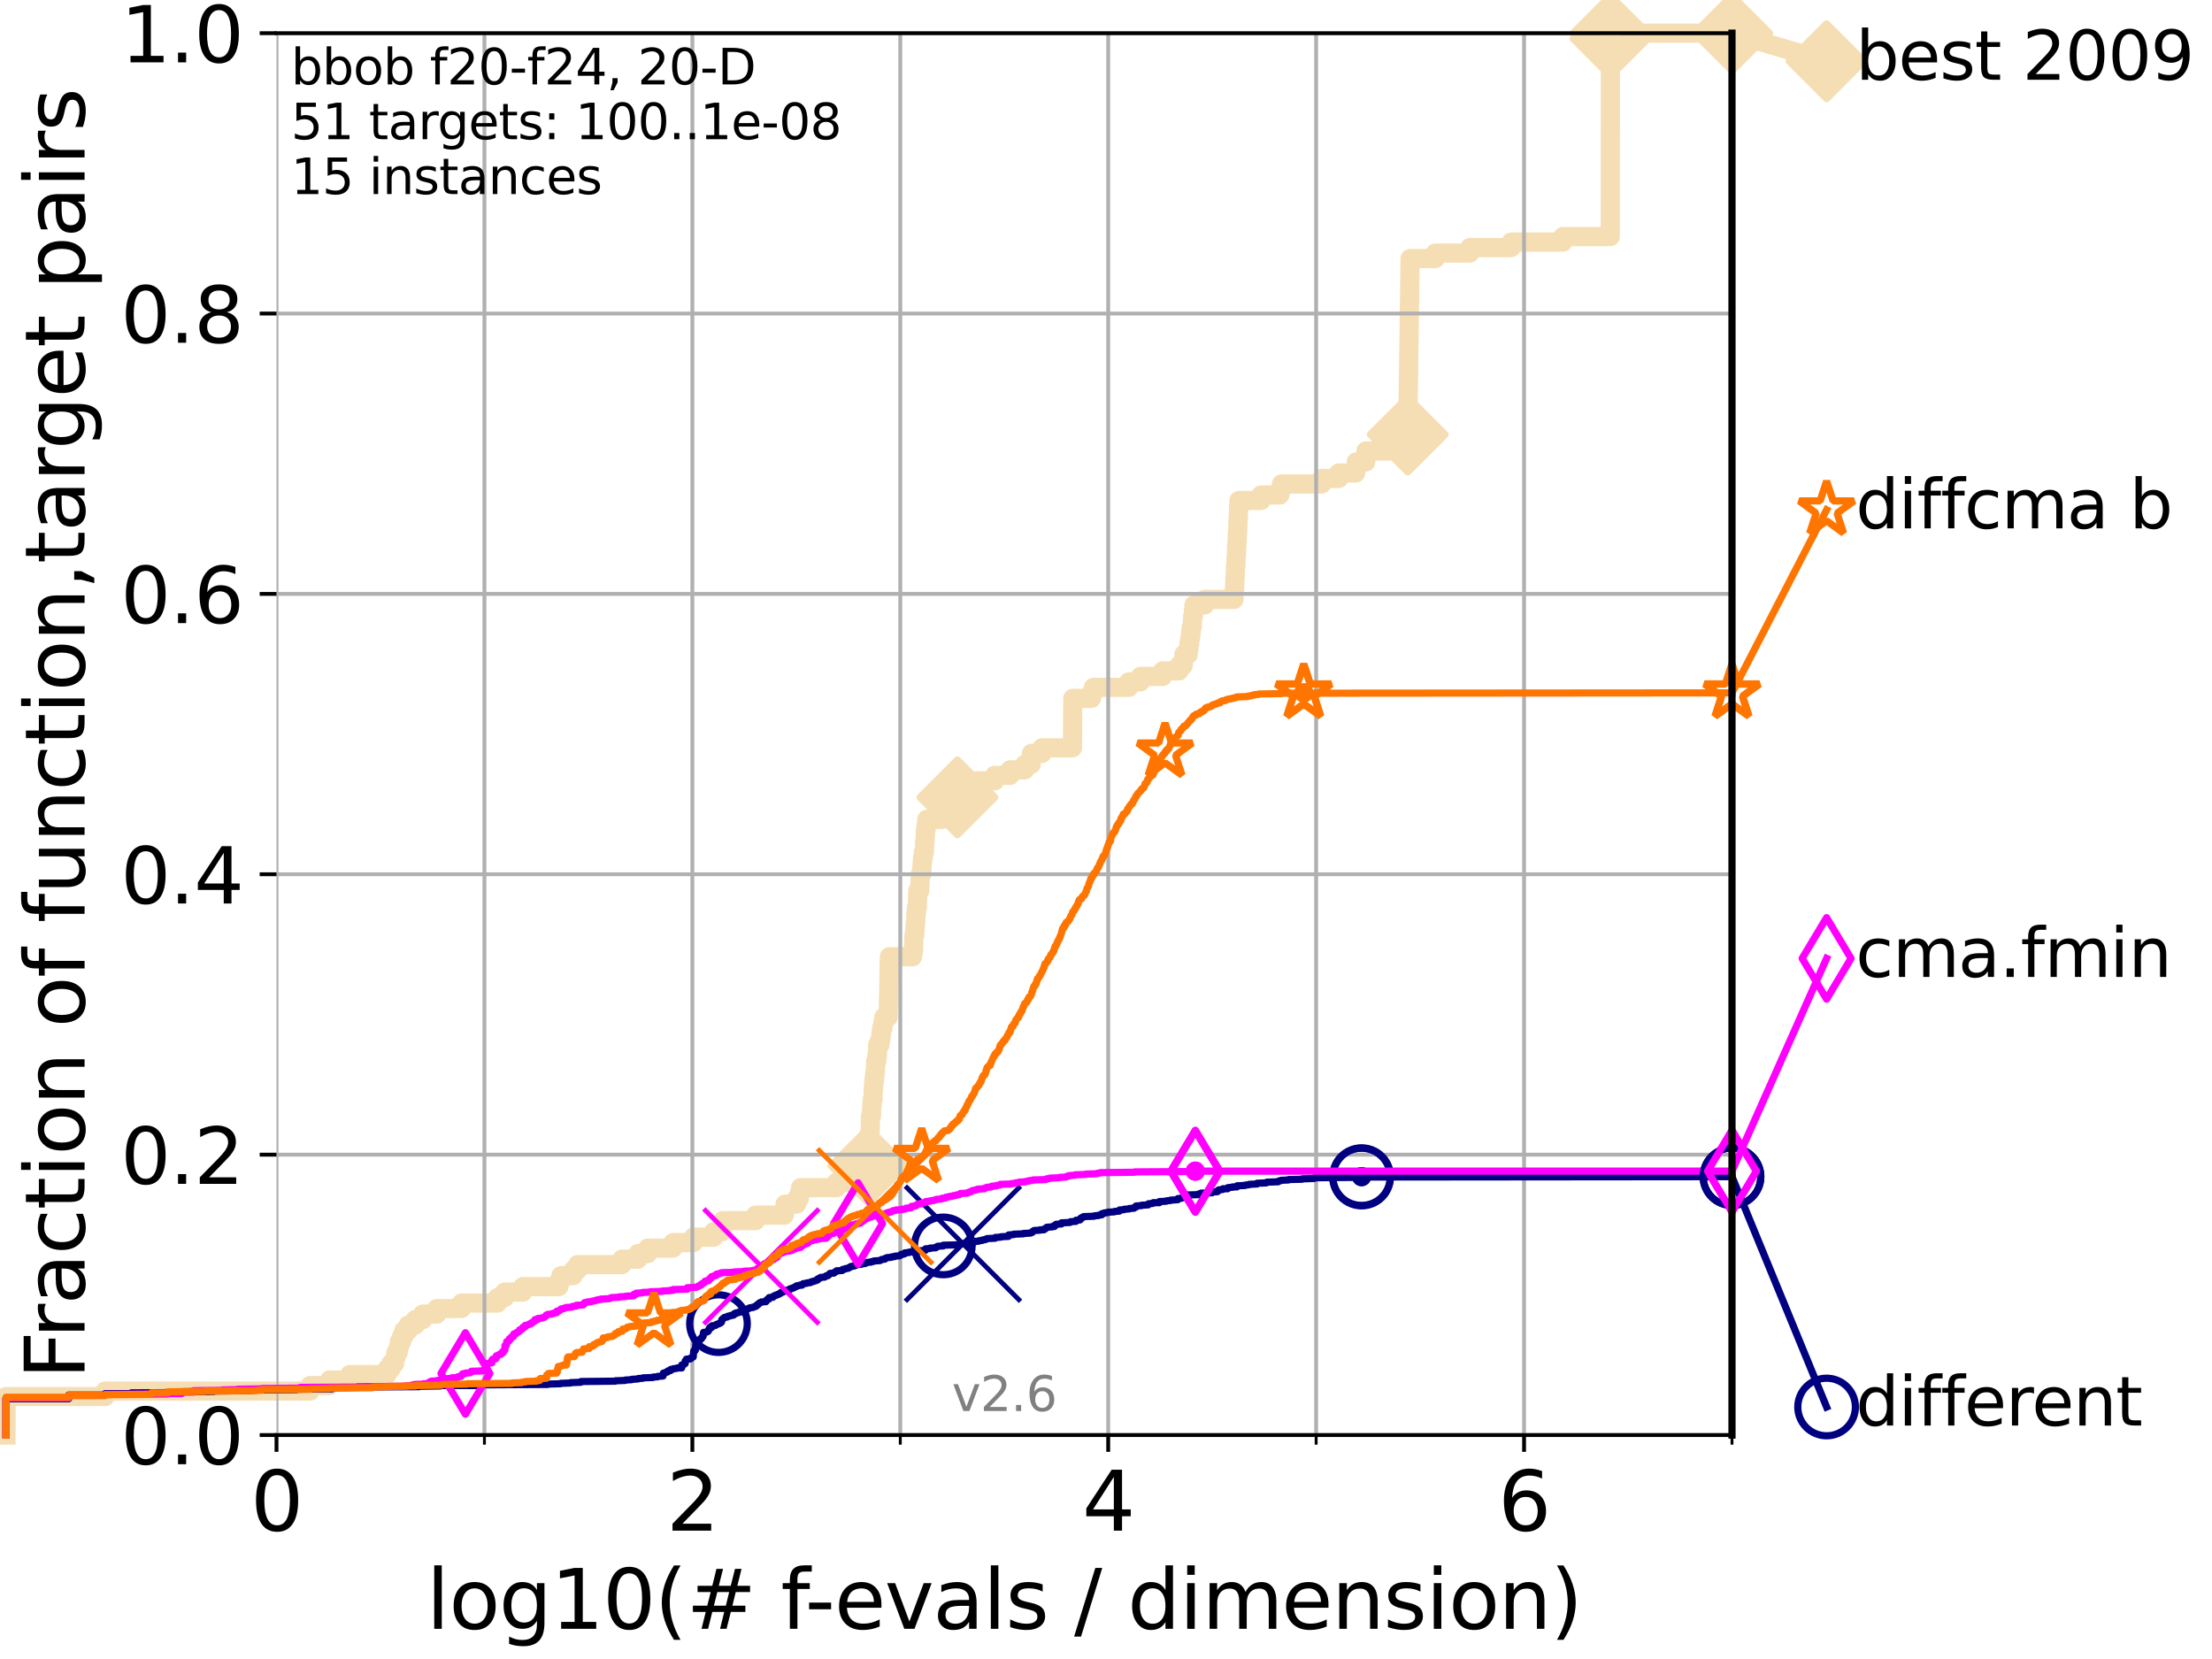 <?xml version="1.0" encoding="utf-8" standalone="no"?>
<!DOCTYPE svg PUBLIC "-//W3C//DTD SVG 1.1//EN"
  "http://www.w3.org/Graphics/SVG/1.1/DTD/svg11.dtd">
<svg height="345.6pt" version="1.1" viewBox="0 0 460.8 345.6" width="460.8pt" xmlns="http://www.w3.org/2000/svg" xmlns:xlink="http://www.w3.org/1999/xlink">
 <defs>
  <style type="text/css">*{stroke-linecap:butt;stroke-linejoin:round;}</style>
 </defs>
 <g id="figure_1">
  <g id="patch_1">
   <path d="M 0 345.6 
L 460.8 345.6 
L 460.8 0 
L 0 0 
z
" style="fill:#ffffff;"/>
  </g>
  <g id="axes_1">
   <g id="patch_2">
    <path d="M 57.6 298.944 
L 360.806 298.944 
L 360.806 6.912 
L 57.6 6.912 
z
" style="fill:#ffffff;"/>
   </g>
   <g id="line2d_1">
    <path d="M 1.246 298.944 
L 1.246 290.927 
L 21.912 290.927 
L 21.912 289.782 
L 64.59 289.782 
L 64.59 288.637 
L 68.657 288.637 
L 68.657 287.492 
L 72.855 287.492 
L 72.855 286.347 
L 80.621 286.347 
L 80.621 285.201 
L 81.433 285.201 
L 81.433 284.056 
L 82.212 284.056 
L 82.212 282.911 
L 82.464 282.911 
L 82.464 281.766 
L 82.959 281.766 
L 82.959 280.62 
L 83.202 280.62 
L 83.202 279.475 
L 83.678 279.475 
L 83.678 278.33 
L 84.143 278.33 
L 84.143 277.185 
L 85.039 277.185 
L 85.039 276.04 
L 86.511 276.04 
L 86.511 274.894 
L 88.063 274.894 
L 88.063 273.749 
L 90.99 273.749 
L 90.99 272.604 
L 96.12 272.604 
L 96.12 271.459 
L 103.626 271.459 
L 103.626 270.313 
L 105.113 270.313 
L 105.113 269.168 
L 108.915 269.168 
L 108.915 268.023 
L 116.419 268.023 
L 116.419 266.878 
L 116.868 266.878 
L 116.868 265.733 
L 119.39 265.733 
L 119.39 264.587 
L 120.318 264.587 
L 120.318 263.442 
L 129.582 263.442 
L 129.582 262.297 
L 132.881 262.297 
L 132.881 261.152 
L 134.916 261.152 
L 134.916 260.006 
L 140.197 260.006 
L 140.197 258.861 
L 144.445 258.861 
L 144.445 257.716 
L 148.697 257.716 
L 148.697 256.571 
L 150.466 256.571 
L 150.553 254.28 
L 157.41 254.28 
L 157.41 253.135 
L 163.397 253.135 
L 163.397 251.99 
L 163.532 251.99 
L 163.532 250.845 
L 165.958 250.845 
L 165.958 249.699 
L 166.521 249.699 
L 166.521 248.554 
L 166.77 248.554 
L 166.77 247.409 
L 174.289 247.409 
L 174.289 246.264 
L 180.72 246.264 
L 180.825 243.973 
L 180.859 243.973 
L 180.904 241.683 
L 180.974 241.683 
L 181.052 238.247 
L 181.092 238.247 
L 181.141 235.957 
L 181.259 235.957 
L 181.344 232.521 
L 181.526 232.521 
L 181.602 230.231 
L 181.681 230.231 
L 181.681 229.085 
L 181.856 229.085 
L 181.903 226.795 
L 181.97 226.795 
L 181.97 225.65 
L 182.1 225.65 
L 182.1 224.504 
L 182.241 224.504 
L 182.241 223.359 
L 182.362 223.359 
L 182.416 221.069 
L 182.646 221.069 
L 182.646 219.924 
L 182.794 219.924 
L 182.832 217.633 
L 183.315 217.633 
L 183.315 216.488 
L 183.512 216.488 
L 183.512 215.343 
L 183.642 215.343 
L 183.642 214.197 
L 183.921 214.197 
L 183.921 213.052 
L 184.12 213.052 
L 184.12 211.907 
L 185.014 211.907 
L 185.104 207.326 
L 185.129 207.326 
L 185.236 200.455 
L 185.28 200.455 
L 185.28 199.31 
L 190.102 199.31 
L 190.102 198.164 
L 190.304 198.164 
L 190.406 194.729 
L 190.572 194.729 
L 190.642 192.438 
L 190.746 192.438 
L 190.812 190.148 
L 190.922 190.148 
L 190.922 189.003 
L 191.103 189.003 
L 191.187 185.567 
L 191.597 185.567 
L 191.704 182.131 
L 192.022 182.131 
L 192.09 179.841 
L 192.17 179.841 
L 192.17 178.696 
L 192.346 178.696 
L 192.346 177.55 
L 192.583 177.55 
L 192.622 175.26 
L 192.713 175.26 
L 192.785 172.969 
L 192.907 172.969 
L 192.907 171.824 
L 193.084 171.824 
L 193.084 170.679 
L 196.168 170.679 
L 196.168 169.534 
L 199.181 169.534 
L 199.277 166.098 
L 199.443 166.098 
L 199.443 164.953 
L 203.275 164.953 
L 203.275 163.808 
L 203.475 163.808 
L 203.475 162.662 
L 207.22 162.662 
L 207.22 161.517 
L 210.416 161.517 
L 210.416 160.372 
L 213.472 160.372 
L 213.472 159.227 
L 214.831 159.227 
L 214.866 156.936 
L 217.066 156.936 
L 217.066 155.791 
L 223.41 155.791 
L 223.486 145.484 
L 227.37 145.484 
L 227.37 144.339 
L 227.78 144.339 
L 227.78 143.194 
L 235.17 143.194 
L 235.17 142.048 
L 237.584 142.048 
L 237.584 140.903 
L 242.204 140.903 
L 242.204 139.758 
L 245.62 139.758 
L 245.62 138.613 
L 246.508 138.613 
L 246.508 137.467 
L 246.634 137.467 
L 246.634 136.322 
L 247.533 136.322 
L 247.533 135.177 
L 247.673 135.177 
L 247.673 134.032 
L 247.847 134.032 
L 247.847 132.887 
L 248.022 132.887 
L 248.022 131.741 
L 248.165 131.741 
L 248.165 130.596 
L 248.361 130.596 
L 248.471 128.306 
L 248.603 128.306 
L 248.603 127.16 
L 248.73 127.16 
L 248.73 126.015 
L 250.964 126.015 
L 250.964 124.87 
L 257.057 124.87 
L 257.137 122.58 
L 257.196 122.58 
L 257.259 120.289 
L 257.318 120.289 
L 257.38 117.999 
L 257.443 117.999 
L 257.511 115.708 
L 257.571 115.708 
L 257.634 113.418 
L 257.689 113.418 
L 257.751 111.127 
L 257.81 111.127 
L 257.921 107.692 
L 257.975 107.692 
L 258.024 105.401 
L 258.095 105.401 
L 258.095 104.256 
L 262.701 104.256 
L 262.701 103.111 
L 266.603 103.111 
L 266.603 101.966 
L 266.969 101.966 
L 266.969 100.82 
L 275.335 100.82 
L 275.335 99.675 
L 278.898 99.675 
L 278.898 98.53 
L 282.414 98.53 
L 282.414 97.385 
L 282.528 97.385 
L 282.528 96.239 
L 284.49 96.239 
L 284.557 93.949 
L 293.165 93.949 
L 293.269 88.223 
L 293.287 88.223 
L 293.386 80.206 
L 293.401 80.206 
L 293.494 72.19 
L 293.514 72.19 
L 293.616 63.028 
L 293.636 63.028 
L 293.743 53.866 
L 298.99 53.866 
L 298.99 52.721 
L 306.192 52.721 
L 306.192 51.576 
L 314.786 51.576 
L 314.786 50.43 
L 325.594 50.43 
L 325.594 49.285 
L 335.442 49.285 
L 335.487 6.912 
L 360.806 6.912 
L 360.806 6.912 
" style="fill:none;stroke:#f5deb3;stroke-linecap:square;stroke-width:4;"/>
   </g>
   <g id="line2d_2">
    <defs>
     <path d="M -0 7.778 
L 7.778 0 
L 0 -7.778 
L -7.778 -0 
z
" id="m9bc0e07e5c" style="stroke:#f5deb3;stroke-linejoin:miter;stroke-width:1.5;"/>
    </defs>
    <g>
     <use style="fill:#f5deb3;stroke:#f5deb3;stroke-linejoin:miter;stroke-width:1.5;" x="180.904" xlink:href="#m9bc0e07e5c" y="242.828"/>
     <use style="fill:#f5deb3;stroke:#f5deb3;stroke-linejoin:miter;stroke-width:1.5;" x="199.443" xlink:href="#m9bc0e07e5c" y="166.098"/>
     <use style="fill:#f5deb3;stroke:#f5deb3;stroke-linejoin:miter;stroke-width:1.5;" x="293.255" xlink:href="#m9bc0e07e5c" y="90.513"/>
     <use style="fill:#f5deb3;stroke:#f5deb3;stroke-linejoin:miter;stroke-width:1.5;" x="335.487" xlink:href="#m9bc0e07e5c" y="8.057"/>
     <use style="fill:#f5deb3;stroke:#f5deb3;stroke-linejoin:miter;stroke-width:1.5;" x="335.487" xlink:href="#m9bc0e07e5c" y="6.912"/>
     <use style="fill:#f5deb3;stroke:#f5deb3;stroke-linejoin:miter;stroke-width:1.5;" x="360.806" xlink:href="#m9bc0e07e5c" y="6.912"/>
    </g>
   </g>
   <g id="line2d_3">
    <path style="fill:none;stroke:#f5deb3;stroke-linecap:square;stroke-width:4;"/>
    <g/>
   </g>
   <g id="line2d_4">
    <path d="M 360.806 6.912 
L 380.515 12.753 
" style="fill:none;stroke:#f5deb3;stroke-linecap:square;stroke-width:4;"/>
    <g>
     <use style="fill:#f5deb3;stroke:#f5deb3;stroke-linejoin:miter;stroke-width:1.5;" x="360.806" xlink:href="#m9bc0e07e5c" y="6.912"/>
     <use style="fill:#f5deb3;stroke:#f5deb3;stroke-linejoin:miter;stroke-width:1.5;" x="380.515" xlink:href="#m9bc0e07e5c" y="12.753"/>
    </g>
   </g>
   <g id="matplotlib.axis_1">
    <g id="xtick_1">
     <g id="line2d_5">
      <path clip-path="url(#p7320339d5d)" d="M 57.6 298.944 
L 57.6 6.912 
" style="fill:none;stroke:#b0b0b0;stroke-linecap:square;stroke-width:0.8;"/>
     </g>
     <g id="line2d_6">
      <defs>
       <path d="M 0 0 
L 0 3.5 
" id="mce9dd6ec1f" style="stroke:#000000;stroke-width:0.8;"/>
      </defs>
      <g>
       <use style="stroke:#000000;stroke-width:0.8;" x="57.6" xlink:href="#mce9dd6ec1f" y="298.944"/>
      </g>
     </g>
     <g id="text_1">
      <!-- 0 -->
      <g transform="translate(52.192 318.861)scale(0.17 -0.17)">
       <defs>
        <path d="M 2034 4250 
Q 1547 4250 1301 3770 
Q 1056 3291 1056 2328 
Q 1056 1369 1301 889 
Q 1547 409 2034 409 
Q 2525 409 2770 889 
Q 3016 1369 3016 2328 
Q 3016 3291 2770 3770 
Q 2525 4250 2034 4250 
z
M 2034 4750 
Q 2819 4750 3233 4129 
Q 3647 3509 3647 2328 
Q 3647 1150 3233 529 
Q 2819 -91 2034 -91 
Q 1250 -91 836 529 
Q 422 1150 422 2328 
Q 422 3509 836 4129 
Q 1250 4750 2034 4750 
z
" id="DejaVuSans-30" transform="scale(0.016)"/>
       </defs>
       <use xlink:href="#DejaVuSans-30"/>
      </g>
     </g>
    </g>
    <g id="xtick_2">
     <g id="line2d_7">
      <path clip-path="url(#p7320339d5d)" d="M 144.23 298.944 
L 144.23 6.912 
" style="fill:none;stroke:#b0b0b0;stroke-linecap:square;stroke-width:0.8;"/>
     </g>
     <g id="line2d_8">
      <g>
       <use style="stroke:#000000;stroke-width:0.8;" x="144.23" xlink:href="#mce9dd6ec1f" y="298.944"/>
      </g>
     </g>
     <g id="text_2">
      <!-- 2 -->
      <g transform="translate(138.822 318.861)scale(0.17 -0.17)">
       <defs>
        <path d="M 1228 531 
L 3431 531 
L 3431 0 
L 469 0 
L 469 531 
Q 828 903 1448 1529 
Q 2069 2156 2228 2338 
Q 2531 2678 2651 2914 
Q 2772 3150 2772 3378 
Q 2772 3750 2511 3984 
Q 2250 4219 1831 4219 
Q 1534 4219 1204 4116 
Q 875 4013 500 3803 
L 500 4441 
Q 881 4594 1212 4672 
Q 1544 4750 1819 4750 
Q 2544 4750 2975 4387 
Q 3406 4025 3406 3419 
Q 3406 3131 3298 2873 
Q 3191 2616 2906 2266 
Q 2828 2175 2409 1742 
Q 1991 1309 1228 531 
z
" id="DejaVuSans-32" transform="scale(0.016)"/>
       </defs>
       <use xlink:href="#DejaVuSans-32"/>
      </g>
     </g>
    </g>
    <g id="xtick_3">
     <g id="line2d_9">
      <path clip-path="url(#p7320339d5d)" d="M 230.861 298.944 
L 230.861 6.912 
" style="fill:none;stroke:#b0b0b0;stroke-linecap:square;stroke-width:0.8;"/>
     </g>
     <g id="line2d_10">
      <g>
       <use style="stroke:#000000;stroke-width:0.8;" x="230.861" xlink:href="#mce9dd6ec1f" y="298.944"/>
      </g>
     </g>
     <g id="text_3">
      <!-- 4 -->
      <g transform="translate(225.453 318.861)scale(0.17 -0.17)">
       <defs>
        <path d="M 2419 4116 
L 825 1625 
L 2419 1625 
L 2419 4116 
z
M 2253 4666 
L 3047 4666 
L 3047 1625 
L 3713 1625 
L 3713 1100 
L 3047 1100 
L 3047 0 
L 2419 0 
L 2419 1100 
L 313 1100 
L 313 1709 
L 2253 4666 
z
" id="DejaVuSans-34" transform="scale(0.016)"/>
       </defs>
       <use xlink:href="#DejaVuSans-34"/>
      </g>
     </g>
    </g>
    <g id="xtick_4">
     <g id="line2d_11">
      <path clip-path="url(#p7320339d5d)" d="M 317.491 298.944 
L 317.491 6.912 
" style="fill:none;stroke:#b0b0b0;stroke-linecap:square;stroke-width:0.8;"/>
     </g>
     <g id="line2d_12">
      <g>
       <use style="stroke:#000000;stroke-width:0.8;" x="317.491" xlink:href="#mce9dd6ec1f" y="298.944"/>
      </g>
     </g>
     <g id="text_4">
      <!-- 6 -->
      <g transform="translate(312.083 318.861)scale(0.17 -0.17)">
       <defs>
        <path d="M 2113 2584 
Q 1688 2584 1439 2293 
Q 1191 2003 1191 1497 
Q 1191 994 1439 701 
Q 1688 409 2113 409 
Q 2538 409 2786 701 
Q 3034 994 3034 1497 
Q 3034 2003 2786 2293 
Q 2538 2584 2113 2584 
z
M 3366 4563 
L 3366 3988 
Q 3128 4100 2886 4159 
Q 2644 4219 2406 4219 
Q 1781 4219 1451 3797 
Q 1122 3375 1075 2522 
Q 1259 2794 1537 2939 
Q 1816 3084 2150 3084 
Q 2853 3084 3261 2657 
Q 3669 2231 3669 1497 
Q 3669 778 3244 343 
Q 2819 -91 2113 -91 
Q 1303 -91 875 529 
Q 447 1150 447 2328 
Q 447 3434 972 4092 
Q 1497 4750 2381 4750 
Q 2619 4750 2861 4703 
Q 3103 4656 3366 4563 
z
" id="DejaVuSans-36" transform="scale(0.016)"/>
       </defs>
       <use xlink:href="#DejaVuSans-36"/>
      </g>
     </g>
    </g>
    <g id="xtick_5">
     <g id="line2d_13">
      <path clip-path="url(#p7320339d5d)" d="M 100.915 298.944 
L 100.915 6.912 
" style="fill:none;stroke:#b0b0b0;stroke-linecap:square;stroke-width:0.8;"/>
     </g>
     <g id="line2d_14">
      <defs>
       <path d="M 0 0 
L 0 2 
" id="m70e632c64b" style="stroke:#000000;stroke-width:0.6;"/>
      </defs>
      <g>
       <use style="stroke:#000000;stroke-width:0.6;" x="100.915" xlink:href="#m70e632c64b" y="298.944"/>
      </g>
     </g>
    </g>
    <g id="xtick_6">
     <g id="line2d_15">
      <path clip-path="url(#p7320339d5d)" d="M 187.546 298.944 
L 187.546 6.912 
" style="fill:none;stroke:#b0b0b0;stroke-linecap:square;stroke-width:0.8;"/>
     </g>
     <g id="line2d_16">
      <g>
       <use style="stroke:#000000;stroke-width:0.6;" x="187.546" xlink:href="#m70e632c64b" y="298.944"/>
      </g>
     </g>
    </g>
    <g id="xtick_7">
     <g id="line2d_17">
      <path clip-path="url(#p7320339d5d)" d="M 274.176 298.944 
L 274.176 6.912 
" style="fill:none;stroke:#b0b0b0;stroke-linecap:square;stroke-width:0.8;"/>
     </g>
     <g id="line2d_18">
      <g>
       <use style="stroke:#000000;stroke-width:0.6;" x="274.176" xlink:href="#m70e632c64b" y="298.944"/>
      </g>
     </g>
    </g>
    <g id="xtick_8">
     <g id="line2d_19">
      <path clip-path="url(#p7320339d5d)" d="M 360.806 298.944 
L 360.806 6.912 
" style="fill:none;stroke:#b0b0b0;stroke-linecap:square;stroke-width:0.8;"/>
     </g>
     <g id="line2d_20">
      <g>
       <use style="stroke:#000000;stroke-width:0.6;" x="360.806" xlink:href="#m70e632c64b" y="298.944"/>
      </g>
     </g>
    </g>
    <g id="text_5">
     <!-- log10(# f-evals / dimension) -->
     <g transform="translate(88.823 339.314)scale(0.17 -0.17)">
      <defs>
       <path d="M 603 4863 
L 1178 4863 
L 1178 0 
L 603 0 
L 603 4863 
z
" id="DejaVuSans-6c" transform="scale(0.016)"/>
       <path d="M 1959 3097 
Q 1497 3097 1228 2736 
Q 959 2375 959 1747 
Q 959 1119 1226 758 
Q 1494 397 1959 397 
Q 2419 397 2687 759 
Q 2956 1122 2956 1747 
Q 2956 2369 2687 2733 
Q 2419 3097 1959 3097 
z
M 1959 3584 
Q 2709 3584 3137 3096 
Q 3566 2609 3566 1747 
Q 3566 888 3137 398 
Q 2709 -91 1959 -91 
Q 1206 -91 779 398 
Q 353 888 353 1747 
Q 353 2609 779 3096 
Q 1206 3584 1959 3584 
z
" id="DejaVuSans-6f" transform="scale(0.016)"/>
       <path d="M 2906 1791 
Q 2906 2416 2648 2759 
Q 2391 3103 1925 3103 
Q 1463 3103 1205 2759 
Q 947 2416 947 1791 
Q 947 1169 1205 825 
Q 1463 481 1925 481 
Q 2391 481 2648 825 
Q 2906 1169 2906 1791 
z
M 3481 434 
Q 3481 -459 3084 -895 
Q 2688 -1331 1869 -1331 
Q 1566 -1331 1297 -1286 
Q 1028 -1241 775 -1147 
L 775 -588 
Q 1028 -725 1275 -790 
Q 1522 -856 1778 -856 
Q 2344 -856 2625 -561 
Q 2906 -266 2906 331 
L 2906 616 
Q 2728 306 2450 153 
Q 2172 0 1784 0 
Q 1141 0 747 490 
Q 353 981 353 1791 
Q 353 2603 747 3093 
Q 1141 3584 1784 3584 
Q 2172 3584 2450 3431 
Q 2728 3278 2906 2969 
L 2906 3500 
L 3481 3500 
L 3481 434 
z
" id="DejaVuSans-67" transform="scale(0.016)"/>
       <path d="M 794 531 
L 1825 531 
L 1825 4091 
L 703 3866 
L 703 4441 
L 1819 4666 
L 2450 4666 
L 2450 531 
L 3481 531 
L 3481 0 
L 794 0 
L 794 531 
z
" id="DejaVuSans-31" transform="scale(0.016)"/>
       <path d="M 1984 4856 
Q 1566 4138 1362 3434 
Q 1159 2731 1159 2009 
Q 1159 1288 1364 580 
Q 1569 -128 1984 -844 
L 1484 -844 
Q 1016 -109 783 600 
Q 550 1309 550 2009 
Q 550 2706 781 3412 
Q 1013 4119 1484 4856 
L 1984 4856 
z
" id="DejaVuSans-28" transform="scale(0.016)"/>
       <path d="M 3272 2816 
L 2363 2816 
L 2100 1772 
L 3016 1772 
L 3272 2816 
z
M 2803 4594 
L 2478 3297 
L 3391 3297 
L 3719 4594 
L 4219 4594 
L 3897 3297 
L 4872 3297 
L 4872 2816 
L 3775 2816 
L 3519 1772 
L 4513 1772 
L 4513 1294 
L 3397 1294 
L 3072 0 
L 2572 0 
L 2894 1294 
L 1978 1294 
L 1656 0 
L 1153 0 
L 1478 1294 
L 494 1294 
L 494 1772 
L 1594 1772 
L 1856 2816 
L 850 2816 
L 850 3297 
L 1978 3297 
L 2297 4594 
L 2803 4594 
z
" id="DejaVuSans-23" transform="scale(0.016)"/>
       <path id="DejaVuSans-20" transform="scale(0.016)"/>
       <path d="M 2375 4863 
L 2375 4384 
L 1825 4384 
Q 1516 4384 1395 4259 
Q 1275 4134 1275 3809 
L 1275 3500 
L 2222 3500 
L 2222 3053 
L 1275 3053 
L 1275 0 
L 697 0 
L 697 3053 
L 147 3053 
L 147 3500 
L 697 3500 
L 697 3744 
Q 697 4328 969 4595 
Q 1241 4863 1831 4863 
L 2375 4863 
z
" id="DejaVuSans-66" transform="scale(0.016)"/>
       <path d="M 313 2009 
L 1997 2009 
L 1997 1497 
L 313 1497 
L 313 2009 
z
" id="DejaVuSans-2d" transform="scale(0.016)"/>
       <path d="M 3597 1894 
L 3597 1613 
L 953 1613 
Q 991 1019 1311 708 
Q 1631 397 2203 397 
Q 2534 397 2845 478 
Q 3156 559 3463 722 
L 3463 178 
Q 3153 47 2828 -22 
Q 2503 -91 2169 -91 
Q 1331 -91 842 396 
Q 353 884 353 1716 
Q 353 2575 817 3079 
Q 1281 3584 2069 3584 
Q 2775 3584 3186 3129 
Q 3597 2675 3597 1894 
z
M 3022 2063 
Q 3016 2534 2758 2815 
Q 2500 3097 2075 3097 
Q 1594 3097 1305 2825 
Q 1016 2553 972 2059 
L 3022 2063 
z
" id="DejaVuSans-65" transform="scale(0.016)"/>
       <path d="M 191 3500 
L 800 3500 
L 1894 563 
L 2988 3500 
L 3597 3500 
L 2284 0 
L 1503 0 
L 191 3500 
z
" id="DejaVuSans-76" transform="scale(0.016)"/>
       <path d="M 2194 1759 
Q 1497 1759 1228 1600 
Q 959 1441 959 1056 
Q 959 750 1161 570 
Q 1363 391 1709 391 
Q 2188 391 2477 730 
Q 2766 1069 2766 1631 
L 2766 1759 
L 2194 1759 
z
M 3341 1997 
L 3341 0 
L 2766 0 
L 2766 531 
Q 2569 213 2275 61 
Q 1981 -91 1556 -91 
Q 1019 -91 701 211 
Q 384 513 384 1019 
Q 384 1609 779 1909 
Q 1175 2209 1959 2209 
L 2766 2209 
L 2766 2266 
Q 2766 2663 2505 2880 
Q 2244 3097 1772 3097 
Q 1472 3097 1187 3025 
Q 903 2953 641 2809 
L 641 3341 
Q 956 3463 1253 3523 
Q 1550 3584 1831 3584 
Q 2591 3584 2966 3190 
Q 3341 2797 3341 1997 
z
" id="DejaVuSans-61" transform="scale(0.016)"/>
       <path d="M 2834 3397 
L 2834 2853 
Q 2591 2978 2328 3040 
Q 2066 3103 1784 3103 
Q 1356 3103 1142 2972 
Q 928 2841 928 2578 
Q 928 2378 1081 2264 
Q 1234 2150 1697 2047 
L 1894 2003 
Q 2506 1872 2764 1633 
Q 3022 1394 3022 966 
Q 3022 478 2636 193 
Q 2250 -91 1575 -91 
Q 1294 -91 989 -36 
Q 684 19 347 128 
L 347 722 
Q 666 556 975 473 
Q 1284 391 1588 391 
Q 1994 391 2212 530 
Q 2431 669 2431 922 
Q 2431 1156 2273 1281 
Q 2116 1406 1581 1522 
L 1381 1569 
Q 847 1681 609 1914 
Q 372 2147 372 2553 
Q 372 3047 722 3315 
Q 1072 3584 1716 3584 
Q 2034 3584 2315 3537 
Q 2597 3491 2834 3397 
z
" id="DejaVuSans-73" transform="scale(0.016)"/>
       <path d="M 1625 4666 
L 2156 4666 
L 531 -594 
L 0 -594 
L 1625 4666 
z
" id="DejaVuSans-2f" transform="scale(0.016)"/>
       <path d="M 2906 2969 
L 2906 4863 
L 3481 4863 
L 3481 0 
L 2906 0 
L 2906 525 
Q 2725 213 2448 61 
Q 2172 -91 1784 -91 
Q 1150 -91 751 415 
Q 353 922 353 1747 
Q 353 2572 751 3078 
Q 1150 3584 1784 3584 
Q 2172 3584 2448 3432 
Q 2725 3281 2906 2969 
z
M 947 1747 
Q 947 1113 1208 752 
Q 1469 391 1925 391 
Q 2381 391 2643 752 
Q 2906 1113 2906 1747 
Q 2906 2381 2643 2742 
Q 2381 3103 1925 3103 
Q 1469 3103 1208 2742 
Q 947 2381 947 1747 
z
" id="DejaVuSans-64" transform="scale(0.016)"/>
       <path d="M 603 3500 
L 1178 3500 
L 1178 0 
L 603 0 
L 603 3500 
z
M 603 4863 
L 1178 4863 
L 1178 4134 
L 603 4134 
L 603 4863 
z
" id="DejaVuSans-69" transform="scale(0.016)"/>
       <path d="M 3328 2828 
Q 3544 3216 3844 3400 
Q 4144 3584 4550 3584 
Q 5097 3584 5394 3201 
Q 5691 2819 5691 2113 
L 5691 0 
L 5113 0 
L 5113 2094 
Q 5113 2597 4934 2840 
Q 4756 3084 4391 3084 
Q 3944 3084 3684 2787 
Q 3425 2491 3425 1978 
L 3425 0 
L 2847 0 
L 2847 2094 
Q 2847 2600 2669 2842 
Q 2491 3084 2119 3084 
Q 1678 3084 1418 2786 
Q 1159 2488 1159 1978 
L 1159 0 
L 581 0 
L 581 3500 
L 1159 3500 
L 1159 2956 
Q 1356 3278 1631 3431 
Q 1906 3584 2284 3584 
Q 2666 3584 2933 3390 
Q 3200 3197 3328 2828 
z
" id="DejaVuSans-6d" transform="scale(0.016)"/>
       <path d="M 3513 2113 
L 3513 0 
L 2938 0 
L 2938 2094 
Q 2938 2591 2744 2837 
Q 2550 3084 2163 3084 
Q 1697 3084 1428 2787 
Q 1159 2491 1159 1978 
L 1159 0 
L 581 0 
L 581 3500 
L 1159 3500 
L 1159 2956 
Q 1366 3272 1645 3428 
Q 1925 3584 2291 3584 
Q 2894 3584 3203 3211 
Q 3513 2838 3513 2113 
z
" id="DejaVuSans-6e" transform="scale(0.016)"/>
       <path d="M 513 4856 
L 1013 4856 
Q 1481 4119 1714 3412 
Q 1947 2706 1947 2009 
Q 1947 1309 1714 600 
Q 1481 -109 1013 -844 
L 513 -844 
Q 928 -128 1133 580 
Q 1338 1288 1338 2009 
Q 1338 2731 1133 3434 
Q 928 4138 513 4856 
z
" id="DejaVuSans-29" transform="scale(0.016)"/>
      </defs>
      <use xlink:href="#DejaVuSans-6c"/>
      <use x="27.783" xlink:href="#DejaVuSans-6f"/>
      <use x="88.965" xlink:href="#DejaVuSans-67"/>
      <use x="152.441" xlink:href="#DejaVuSans-31"/>
      <use x="216.064" xlink:href="#DejaVuSans-30"/>
      <use x="279.688" xlink:href="#DejaVuSans-28"/>
      <use x="318.701" xlink:href="#DejaVuSans-23"/>
      <use x="402.49" xlink:href="#DejaVuSans-20"/>
      <use x="434.277" xlink:href="#DejaVuSans-66"/>
      <use x="463.982" xlink:href="#DejaVuSans-2d"/>
      <use x="500.066" xlink:href="#DejaVuSans-65"/>
      <use x="561.59" xlink:href="#DejaVuSans-76"/>
      <use x="620.77" xlink:href="#DejaVuSans-61"/>
      <use x="682.049" xlink:href="#DejaVuSans-6c"/>
      <use x="709.832" xlink:href="#DejaVuSans-73"/>
      <use x="761.932" xlink:href="#DejaVuSans-20"/>
      <use x="793.719" xlink:href="#DejaVuSans-2f"/>
      <use x="827.41" xlink:href="#DejaVuSans-20"/>
      <use x="859.197" xlink:href="#DejaVuSans-64"/>
      <use x="922.674" xlink:href="#DejaVuSans-69"/>
      <use x="950.457" xlink:href="#DejaVuSans-6d"/>
      <use x="1047.869" xlink:href="#DejaVuSans-65"/>
      <use x="1109.393" xlink:href="#DejaVuSans-6e"/>
      <use x="1172.771" xlink:href="#DejaVuSans-73"/>
      <use x="1224.871" xlink:href="#DejaVuSans-69"/>
      <use x="1252.654" xlink:href="#DejaVuSans-6f"/>
      <use x="1313.836" xlink:href="#DejaVuSans-6e"/>
      <use x="1377.215" xlink:href="#DejaVuSans-29"/>
     </g>
    </g>
   </g>
   <g id="matplotlib.axis_2">
    <g id="ytick_1">
     <g id="line2d_21">
      <path clip-path="url(#p7320339d5d)" d="M 57.6 298.944 
L 360.806 298.944 
" style="fill:none;stroke:#b0b0b0;stroke-linecap:square;stroke-width:0.8;"/>
     </g>
     <g id="line2d_22">
      <defs>
       <path d="M 0 0 
L -3.5 0 
" id="m6c4dca7f88" style="stroke:#000000;stroke-width:0.8;"/>
      </defs>
      <g>
       <use style="stroke:#000000;stroke-width:0.8;" x="57.6" xlink:href="#m6c4dca7f88" y="298.944"/>
      </g>
     </g>
     <g id="text_6">
      <!-- 0.0 -->
      <g transform="translate(25.155 305.023)scale(0.16 -0.16)">
       <defs>
        <path d="M 684 794 
L 1344 794 
L 1344 0 
L 684 0 
L 684 794 
z
" id="DejaVuSans-2e" transform="scale(0.016)"/>
       </defs>
       <use xlink:href="#DejaVuSans-30"/>
       <use x="63.623" xlink:href="#DejaVuSans-2e"/>
       <use x="95.41" xlink:href="#DejaVuSans-30"/>
      </g>
     </g>
    </g>
    <g id="ytick_2">
     <g id="line2d_23">
      <path clip-path="url(#p7320339d5d)" d="M 57.6 240.538 
L 360.806 240.538 
" style="fill:none;stroke:#b0b0b0;stroke-linecap:square;stroke-width:0.8;"/>
     </g>
     <g id="line2d_24">
      <g>
       <use style="stroke:#000000;stroke-width:0.8;" x="57.6" xlink:href="#m6c4dca7f88" y="240.538"/>
      </g>
     </g>
     <g id="text_7">
      <!-- 0.2 -->
      <g transform="translate(25.155 246.616)scale(0.16 -0.16)">
       <use xlink:href="#DejaVuSans-30"/>
       <use x="63.623" xlink:href="#DejaVuSans-2e"/>
       <use x="95.41" xlink:href="#DejaVuSans-32"/>
      </g>
     </g>
    </g>
    <g id="ytick_3">
     <g id="line2d_25">
      <path clip-path="url(#p7320339d5d)" d="M 57.6 182.131 
L 360.806 182.131 
" style="fill:none;stroke:#b0b0b0;stroke-linecap:square;stroke-width:0.8;"/>
     </g>
     <g id="line2d_26">
      <g>
       <use style="stroke:#000000;stroke-width:0.8;" x="57.6" xlink:href="#m6c4dca7f88" y="182.131"/>
      </g>
     </g>
     <g id="text_8">
      <!-- 0.4 -->
      <g transform="translate(25.155 188.21)scale(0.16 -0.16)">
       <use xlink:href="#DejaVuSans-30"/>
       <use x="63.623" xlink:href="#DejaVuSans-2e"/>
       <use x="95.41" xlink:href="#DejaVuSans-34"/>
      </g>
     </g>
    </g>
    <g id="ytick_4">
     <g id="line2d_27">
      <path clip-path="url(#p7320339d5d)" d="M 57.6 123.725 
L 360.806 123.725 
" style="fill:none;stroke:#b0b0b0;stroke-linecap:square;stroke-width:0.8;"/>
     </g>
     <g id="line2d_28">
      <g>
       <use style="stroke:#000000;stroke-width:0.8;" x="57.6" xlink:href="#m6c4dca7f88" y="123.725"/>
      </g>
     </g>
     <g id="text_9">
      <!-- 0.6 -->
      <g transform="translate(25.155 129.804)scale(0.16 -0.16)">
       <use xlink:href="#DejaVuSans-30"/>
       <use x="63.623" xlink:href="#DejaVuSans-2e"/>
       <use x="95.41" xlink:href="#DejaVuSans-36"/>
      </g>
     </g>
    </g>
    <g id="ytick_5">
     <g id="line2d_29">
      <path clip-path="url(#p7320339d5d)" d="M 57.6 65.318 
L 360.806 65.318 
" style="fill:none;stroke:#b0b0b0;stroke-linecap:square;stroke-width:0.8;"/>
     </g>
     <g id="line2d_30">
      <g>
       <use style="stroke:#000000;stroke-width:0.8;" x="57.6" xlink:href="#m6c4dca7f88" y="65.318"/>
      </g>
     </g>
     <g id="text_10">
      <!-- 0.8 -->
      <g transform="translate(25.155 71.397)scale(0.16 -0.16)">
       <defs>
        <path d="M 2034 2216 
Q 1584 2216 1326 1975 
Q 1069 1734 1069 1313 
Q 1069 891 1326 650 
Q 1584 409 2034 409 
Q 2484 409 2743 651 
Q 3003 894 3003 1313 
Q 3003 1734 2745 1975 
Q 2488 2216 2034 2216 
z
M 1403 2484 
Q 997 2584 770 2862 
Q 544 3141 544 3541 
Q 544 4100 942 4425 
Q 1341 4750 2034 4750 
Q 2731 4750 3128 4425 
Q 3525 4100 3525 3541 
Q 3525 3141 3298 2862 
Q 3072 2584 2669 2484 
Q 3125 2378 3379 2068 
Q 3634 1759 3634 1313 
Q 3634 634 3220 271 
Q 2806 -91 2034 -91 
Q 1263 -91 848 271 
Q 434 634 434 1313 
Q 434 1759 690 2068 
Q 947 2378 1403 2484 
z
M 1172 3481 
Q 1172 3119 1398 2916 
Q 1625 2713 2034 2713 
Q 2441 2713 2670 2916 
Q 2900 3119 2900 3481 
Q 2900 3844 2670 4047 
Q 2441 4250 2034 4250 
Q 1625 4250 1398 4047 
Q 1172 3844 1172 3481 
z
" id="DejaVuSans-38" transform="scale(0.016)"/>
       </defs>
       <use xlink:href="#DejaVuSans-30"/>
       <use x="63.623" xlink:href="#DejaVuSans-2e"/>
       <use x="95.41" xlink:href="#DejaVuSans-38"/>
      </g>
     </g>
    </g>
    <g id="ytick_6">
     <g id="line2d_31">
      <path clip-path="url(#p7320339d5d)" d="M 57.6 6.912 
L 360.806 6.912 
" style="fill:none;stroke:#b0b0b0;stroke-linecap:square;stroke-width:0.8;"/>
     </g>
     <g id="line2d_32">
      <g>
       <use style="stroke:#000000;stroke-width:0.8;" x="57.6" xlink:href="#m6c4dca7f88" y="6.912"/>
      </g>
     </g>
     <g id="text_11">
      <!-- 1.0 -->
      <g transform="translate(25.155 12.991)scale(0.16 -0.16)">
       <use xlink:href="#DejaVuSans-31"/>
       <use x="63.623" xlink:href="#DejaVuSans-2e"/>
       <use x="95.41" xlink:href="#DejaVuSans-30"/>
      </g>
     </g>
    </g>
    <g id="text_12">
     <!-- Fraction of function,target pairs -->
     <g transform="translate(17.62 287.313)rotate(-90)scale(0.17 -0.17)">
      <defs>
       <path d="M 628 4666 
L 3309 4666 
L 3309 4134 
L 1259 4134 
L 1259 2759 
L 3109 2759 
L 3109 2228 
L 1259 2228 
L 1259 0 
L 628 0 
L 628 4666 
z
" id="DejaVuSans-46" transform="scale(0.016)"/>
       <path d="M 2631 2963 
Q 2534 3019 2420 3045 
Q 2306 3072 2169 3072 
Q 1681 3072 1420 2755 
Q 1159 2438 1159 1844 
L 1159 0 
L 581 0 
L 581 3500 
L 1159 3500 
L 1159 2956 
Q 1341 3275 1631 3429 
Q 1922 3584 2338 3584 
Q 2397 3584 2469 3576 
Q 2541 3569 2628 3553 
L 2631 2963 
z
" id="DejaVuSans-72" transform="scale(0.016)"/>
       <path d="M 3122 3366 
L 3122 2828 
Q 2878 2963 2633 3030 
Q 2388 3097 2138 3097 
Q 1578 3097 1268 2742 
Q 959 2388 959 1747 
Q 959 1106 1268 751 
Q 1578 397 2138 397 
Q 2388 397 2633 464 
Q 2878 531 3122 666 
L 3122 134 
Q 2881 22 2623 -34 
Q 2366 -91 2075 -91 
Q 1284 -91 818 406 
Q 353 903 353 1747 
Q 353 2603 823 3093 
Q 1294 3584 2113 3584 
Q 2378 3584 2631 3529 
Q 2884 3475 3122 3366 
z
" id="DejaVuSans-63" transform="scale(0.016)"/>
       <path d="M 1172 4494 
L 1172 3500 
L 2356 3500 
L 2356 3053 
L 1172 3053 
L 1172 1153 
Q 1172 725 1289 603 
Q 1406 481 1766 481 
L 2356 481 
L 2356 0 
L 1766 0 
Q 1100 0 847 248 
Q 594 497 594 1153 
L 594 3053 
L 172 3053 
L 172 3500 
L 594 3500 
L 594 4494 
L 1172 4494 
z
" id="DejaVuSans-74" transform="scale(0.016)"/>
       <path d="M 544 1381 
L 544 3500 
L 1119 3500 
L 1119 1403 
Q 1119 906 1312 657 
Q 1506 409 1894 409 
Q 2359 409 2629 706 
Q 2900 1003 2900 1516 
L 2900 3500 
L 3475 3500 
L 3475 0 
L 2900 0 
L 2900 538 
Q 2691 219 2414 64 
Q 2138 -91 1772 -91 
Q 1169 -91 856 284 
Q 544 659 544 1381 
z
M 1991 3584 
L 1991 3584 
z
" id="DejaVuSans-75" transform="scale(0.016)"/>
       <path d="M 750 794 
L 1409 794 
L 1409 256 
L 897 -744 
L 494 -744 
L 750 256 
L 750 794 
z
" id="DejaVuSans-2c" transform="scale(0.016)"/>
       <path d="M 1159 525 
L 1159 -1331 
L 581 -1331 
L 581 3500 
L 1159 3500 
L 1159 2969 
Q 1341 3281 1617 3432 
Q 1894 3584 2278 3584 
Q 2916 3584 3314 3078 
Q 3713 2572 3713 1747 
Q 3713 922 3314 415 
Q 2916 -91 2278 -91 
Q 1894 -91 1617 61 
Q 1341 213 1159 525 
z
M 3116 1747 
Q 3116 2381 2855 2742 
Q 2594 3103 2138 3103 
Q 1681 3103 1420 2742 
Q 1159 2381 1159 1747 
Q 1159 1113 1420 752 
Q 1681 391 2138 391 
Q 2594 391 2855 752 
Q 3116 1113 3116 1747 
z
" id="DejaVuSans-70" transform="scale(0.016)"/>
      </defs>
      <use xlink:href="#DejaVuSans-46"/>
      <use x="50.27" xlink:href="#DejaVuSans-72"/>
      <use x="91.383" xlink:href="#DejaVuSans-61"/>
      <use x="152.662" xlink:href="#DejaVuSans-63"/>
      <use x="207.643" xlink:href="#DejaVuSans-74"/>
      <use x="246.852" xlink:href="#DejaVuSans-69"/>
      <use x="274.635" xlink:href="#DejaVuSans-6f"/>
      <use x="335.816" xlink:href="#DejaVuSans-6e"/>
      <use x="399.195" xlink:href="#DejaVuSans-20"/>
      <use x="430.982" xlink:href="#DejaVuSans-6f"/>
      <use x="492.164" xlink:href="#DejaVuSans-66"/>
      <use x="527.369" xlink:href="#DejaVuSans-20"/>
      <use x="559.156" xlink:href="#DejaVuSans-66"/>
      <use x="594.361" xlink:href="#DejaVuSans-75"/>
      <use x="657.74" xlink:href="#DejaVuSans-6e"/>
      <use x="721.119" xlink:href="#DejaVuSans-63"/>
      <use x="776.1" xlink:href="#DejaVuSans-74"/>
      <use x="815.309" xlink:href="#DejaVuSans-69"/>
      <use x="843.092" xlink:href="#DejaVuSans-6f"/>
      <use x="904.273" xlink:href="#DejaVuSans-6e"/>
      <use x="967.652" xlink:href="#DejaVuSans-2c"/>
      <use x="999.439" xlink:href="#DejaVuSans-74"/>
      <use x="1038.648" xlink:href="#DejaVuSans-61"/>
      <use x="1099.928" xlink:href="#DejaVuSans-72"/>
      <use x="1139.291" xlink:href="#DejaVuSans-67"/>
      <use x="1202.768" xlink:href="#DejaVuSans-65"/>
      <use x="1264.291" xlink:href="#DejaVuSans-74"/>
      <use x="1303.5" xlink:href="#DejaVuSans-20"/>
      <use x="1335.287" xlink:href="#DejaVuSans-70"/>
      <use x="1398.764" xlink:href="#DejaVuSans-61"/>
      <use x="1460.043" xlink:href="#DejaVuSans-69"/>
      <use x="1487.826" xlink:href="#DejaVuSans-72"/>
      <use x="1528.939" xlink:href="#DejaVuSans-73"/>
     </g>
    </g>
   </g>
   <g id="line2d_33">
    <defs>
     <path d="M 0 1.5 
C 0.398 1.5 0.779 1.342 1.061 1.061 
C 1.342 0.779 1.5 0.398 1.5 0 
C 1.5 -0.398 1.342 -0.779 1.061 -1.061 
C 0.779 -1.342 0.398 -1.5 0 -1.5 
C -0.398 -1.5 -0.779 -1.342 -1.061 -1.061 
C -1.342 -0.779 -1.5 -0.398 -1.5 0 
C -1.5 0.398 -1.342 0.779 -1.061 1.061 
C -0.779 1.342 -0.398 1.5 0 1.5 
z
" id="mf611173a66" style="stroke:#f5deb3;"/>
    </defs>
    <g>
     <use style="fill:#f5deb3;stroke:#f5deb3;" x="335.487" xlink:href="#mf611173a66" y="6.912"/>
     <use style="fill:#f5deb3;stroke:#f5deb3;" x="335.487" xlink:href="#mf611173a66" y="6.912"/>
    </g>
   </g>
   <g id="line2d_34">
    <defs>
     <path d="M 0 1.5 
C 0.398 1.5 0.779 1.342 1.061 1.061 
C 1.342 0.779 1.5 0.398 1.5 0 
C 1.5 -0.398 1.342 -0.779 1.061 -1.061 
C 0.779 -1.342 0.398 -1.5 0 -1.5 
C -0.398 -1.5 -0.779 -1.342 -1.061 -1.061 
C -1.342 -0.779 -1.5 -0.398 -1.5 0 
C -1.5 0.398 -1.342 0.779 -1.061 1.061 
C -0.779 1.342 -0.398 1.5 0 1.5 
z
" id="mfc46694677" style="stroke:#000080;"/>
    </defs>
    <g>
     <use style="fill:#000080;stroke:#000080;" x="283.642" xlink:href="#mfc46694677" y="245.118"/>
     <use style="fill:#000080;stroke:#000080;" x="283.642" xlink:href="#mfc46694677" y="245.118"/>
    </g>
   </g>
   <g id="line2d_35">
    <path d="M 1.246 298.944 
L 1.246 291.386 
L 14.285 291.386 
L 14.285 290.622 
L 21.912 290.622 
L 21.912 290.317 
L 27.324 290.317 
L 27.324 290.164 
L 37.851 290.088 
L 37.851 289.935 
L 44.561 289.859 
L 44.561 289.782 
L 52.188 289.706 
L 52.188 289.553 
L 61.798 289.477 
L 61.798 289.4 
L 69.173 289.324 
L 69.173 289.095 
L 74.457 289.019 
L 74.457 288.942 
L 87.303 288.866 
L 87.303 288.79 
L 91.77 288.713 
L 91.77 288.637 
L 99.851 288.637 
L 99.851 288.484 
L 114.095 288.408 
L 114.095 288.332 
L 116.787 288.255 
L 116.787 288.179 
L 118.854 288.103 
L 118.854 288.026 
L 120.976 287.95 
L 121.041 287.797 
L 128.2 287.721 
L 128.2 287.644 
L 130.246 287.568 
L 130.246 287.492 
L 131.582 287.415 
L 131.582 287.339 
L 132.898 287.263 
L 132.898 287.186 
L 133.935 287.11 
L 133.935 287.034 
L 136.025 286.957 
L 136.025 286.881 
L 137.017 286.805 
L 137.017 286.728 
L 138.116 286.652 
L 138.194 286.041 
L 138.655 285.965 
L 138.655 285.888 
L 139.055 285.812 
L 139.154 285.583 
L 139.689 285.507 
L 139.713 285.278 
L 140.278 285.201 
L 140.278 285.125 
L 141.051 285.049 
L 141.051 284.972 
L 142.006 284.972 
L 142.006 284.361 
L 142.425 284.285 
L 142.467 284.132 
L 142.733 284.056 
L 142.733 283.522 
L 142.896 283.522 
L 142.996 283.14 
L 143.898 283.064 
L 143.975 282.835 
L 144.202 282.758 
L 144.202 282.682 
L 144.408 282.682 
L 144.501 281.537 
L 144.538 281.537 
L 144.538 281.384 
L 144.85 281.308 
L 144.959 280.01 
L 145.049 279.933 
L 145.049 279.857 
L 145.512 279.857 
L 145.6 279.17 
L 145.774 279.093 
L 145.774 279.017 
L 145.963 279.017 
L 145.963 278.864 
L 146.151 278.864 
L 146.151 278.635 
L 146.303 278.559 
L 146.354 278.406 
L 146.471 278.406 
L 146.554 277.566 
L 147.256 277.49 
L 147.256 277.414 
L 147.542 277.337 
L 147.637 276.956 
L 147.715 276.879 
L 147.715 276.803 
L 147.886 276.803 
L 147.886 276.498 
L 148.285 276.498 
L 148.285 276.192 
L 149.042 276.116 
L 149.042 276.04 
L 149.26 275.963 
L 149.26 275.887 
L 149.673 275.81 
L 149.673 275.734 
L 150.022 275.658 
L 150.022 275.581 
L 150.146 275.581 
L 150.146 275.429 
L 150.296 275.429 
L 150.364 274.894 
L 150.513 274.894 
L 150.62 274.665 
L 150.82 274.589 
L 150.913 274.436 
L 151.51 274.36 
L 151.574 274.207 
L 152.126 274.131 
L 152.126 274.054 
L 152.782 273.978 
L 152.877 273.825 
L 152.948 273.825 
L 152.948 273.673 
L 153.253 273.673 
L 153.253 273.52 
L 153.827 273.444 
L 153.827 273.367 
L 154.492 273.291 
L 154.525 273.138 
L 154.795 273.062 
L 154.859 272.909 
L 154.966 272.833 
L 154.966 272.757 
L 155.839 272.68 
L 155.839 272.604 
L 156.141 272.528 
L 156.141 272.451 
L 156.846 272.375 
L 156.846 272.298 
L 157.265 272.222 
L 157.265 272.146 
L 157.591 272.069 
L 157.674 271.84 
L 157.948 271.764 
L 158.048 271.535 
L 158.272 271.459 
L 158.272 271.382 
L 158.591 271.306 
L 158.591 271.23 
L 159.581 271.153 
L 159.672 270.924 
L 159.739 270.848 
L 159.739 270.772 
L 159.952 270.695 
L 159.952 270.619 
L 160.195 270.619 
L 160.227 270.313 
L 161.022 270.237 
L 161.045 270.084 
L 161.282 270.008 
L 161.282 269.932 
L 161.651 269.855 
L 161.651 269.779 
L 162.056 269.703 
L 162.056 269.626 
L 162.374 269.55 
L 162.374 269.474 
L 162.666 269.397 
L 162.68 269.245 
L 163.099 269.168 
L 163.154 269.015 
L 163.843 268.939 
L 163.856 268.786 
L 164.475 268.71 
L 164.565 268.481 
L 165.05 268.405 
L 165.05 268.328 
L 165.432 268.252 
L 165.535 268.099 
L 165.895 268.023 
L 165.931 267.87 
L 166.561 267.794 
L 166.561 267.718 
L 167.093 267.718 
L 167.093 267.565 
L 167.315 267.489 
L 167.315 267.412 
L 168.034 267.336 
L 168.034 267.259 
L 168.86 267.183 
L 168.956 267.03 
L 169.484 266.954 
L 169.484 266.878 
L 169.941 266.801 
L 169.941 266.725 
L 170.311 266.649 
L 170.349 266.42 
L 170.674 266.343 
L 170.674 266.267 
L 170.94 266.191 
L 170.94 266.114 
L 171.82 266.038 
L 171.82 265.962 
L 172.044 265.885 
L 172.044 265.809 
L 172.501 265.733 
L 172.564 265.58 
L 172.738 265.503 
L 172.738 265.427 
L 172.895 265.351 
L 172.895 265.274 
L 173.744 265.198 
L 173.744 265.122 
L 173.932 265.045 
L 173.932 264.969 
L 174.197 264.893 
L 174.258 264.74 
L 175.473 264.664 
L 175.562 264.435 
L 176.102 264.358 
L 176.102 264.282 
L 176.7 264.206 
L 176.7 264.129 
L 176.999 264.053 
L 176.999 263.977 
L 177.255 263.9 
L 177.255 263.824 
L 177.916 263.747 
L 177.916 263.671 
L 178.326 263.595 
L 178.365 263.442 
L 179.49 263.366 
L 179.49 263.289 
L 180.226 263.213 
L 180.226 263.137 
L 180.61 263.06 
L 180.61 262.984 
L 181.5 262.908 
L 181.5 262.831 
L 182.07 262.755 
L 182.07 262.679 
L 183.328 262.602 
L 183.328 262.526 
L 183.655 262.45 
L 183.655 262.373 
L 184.345 262.297 
L 184.376 262.144 
L 184.751 262.068 
L 184.751 261.991 
L 185.7 261.915 
L 185.7 261.839 
L 186.393 261.762 
L 186.393 261.686 
L 187.386 261.61 
L 187.386 261.533 
L 187.702 261.457 
L 187.741 261.304 
L 188.387 261.228 
L 188.482 260.999 
L 189.358 260.923 
L 189.358 260.846 
L 190.566 260.77 
L 190.566 260.694 
L 191.821 260.617 
L 191.821 260.541 
L 192.759 260.464 
L 192.807 260.159 
L 193.721 260.083 
L 193.721 260.006 
L 194.954 259.93 
L 195.023 259.777 
L 195.321 259.701 
L 195.321 259.625 
L 196.503 259.548 
L 196.503 259.396 
L 199.713 259.319 
L 199.713 259.243 
L 200.189 259.167 
L 200.189 259.09 
L 202.386 259.014 
L 202.417 258.861 
L 202.946 258.785 
L 202.946 258.632 
L 203.888 258.556 
L 203.888 258.479 
L 204.61 258.403 
L 204.61 258.327 
L 205.227 258.25 
L 205.227 258.174 
L 205.618 258.098 
L 205.618 258.021 
L 207.306 257.945 
L 207.333 257.792 
L 208.503 257.716 
L 208.503 257.64 
L 210.076 257.563 
L 210.127 257.258 
L 211.181 257.182 
L 211.181 257.105 
L 213.198 257.029 
L 213.198 256.952 
L 214.674 256.876 
L 214.674 256.8 
L 215.051 256.723 
L 215.155 256.494 
L 215.388 256.418 
L 215.388 256.342 
L 216.672 256.265 
L 216.672 256.189 
L 217.474 256.189 
L 217.474 256.036 
L 217.821 255.96 
L 217.861 255.807 
L 218.082 255.731 
L 218.082 255.655 
L 219.221 255.578 
L 219.221 255.502 
L 219.662 255.502 
L 219.662 255.273 
L 219.993 255.196 
L 219.993 255.044 
L 221.127 254.967 
L 221.127 254.738 
L 222.893 254.662 
L 222.992 254.509 
L 224.134 254.433 
L 224.153 254.204 
L 225.001 254.128 
L 225.001 253.899 
L 225.164 253.899 
L 225.164 253.746 
L 225.427 253.746 
L 225.427 253.593 
L 225.73 253.517 
L 225.73 253.44 
L 227.91 253.364 
L 227.91 253.288 
L 228.868 253.211 
L 228.868 253.135 
L 229.543 253.059 
L 229.545 252.83 
L 230.04 252.753 
L 230.04 252.677 
L 230.79 252.601 
L 230.79 252.524 
L 232.145 252.448 
L 232.145 252.372 
L 233.2 252.295 
L 233.202 252.066 
L 234.156 251.99 
L 234.156 251.913 
L 235.231 251.837 
L 235.231 251.761 
L 236.261 251.684 
L 236.263 251.532 
L 236.667 251.455 
L 236.667 251.226 
L 237.806 251.15 
L 237.806 251.074 
L 239.197 250.997 
L 239.246 250.768 
L 240.166 250.692 
L 240.243 250.539 
L 241.514 250.539 
L 241.514 250.31 
L 242.989 250.234 
L 242.989 250.157 
L 243.869 250.081 
L 243.869 250.005 
L 245.33 249.928 
L 245.365 249.699 
L 246.091 249.623 
L 246.091 249.547 
L 246.576 249.47 
L 246.576 249.394 
L 246.952 249.318 
L 247.03 249.165 
L 247.267 249.165 
L 247.267 248.936 
L 249.776 248.86 
L 249.776 248.707 
L 250.177 248.631 
L 250.177 248.554 
L 252.495 248.478 
L 252.52 248.325 
L 253.619 248.249 
L 253.674 248.02 
L 253.868 248.02 
L 253.868 247.867 
L 254.709 247.791 
L 254.761 247.638 
L 255.74 247.638 
L 255.789 247.409 
L 256.745 247.333 
L 256.745 247.256 
L 257.672 247.256 
L 257.69 247.027 
L 259.4 246.951 
L 259.4 246.875 
L 260.208 246.798 
L 260.208 246.722 
L 261.869 246.645 
L 261.869 246.493 
L 263.798 246.416 
L 263.909 246.264 
L 266.257 246.187 
L 266.357 246.035 
L 266.822 245.958 
L 266.822 245.882 
L 268.422 245.806 
L 268.422 245.729 
L 271.262 245.653 
L 271.262 245.577 
L 273.73 245.5 
L 273.797 245.348 
L 282.057 245.271 
L 282.057 245.195 
L 360.806 245.118 
L 360.806 245.118 
" style="fill:none;stroke:#000080;stroke-linecap:square;stroke-width:1.5;"/>
   </g>
   <g id="line2d_36">
    <defs>
     <path d="M 0 6 
C 1.591 6 3.117 5.368 4.243 4.243 
C 5.368 3.117 6 1.591 6 0 
C 6 -1.591 5.368 -3.117 4.243 -4.243 
C 3.117 -5.368 1.591 -6 0 -6 
C -1.591 -6 -3.117 -5.368 -4.243 -4.243 
C -5.368 -3.117 -6 -1.591 -6 0 
C -6 1.591 -5.368 3.117 -4.243 4.243 
C -3.117 5.368 -1.591 6 0 6 
z
" id="m56bac82b6c" style="stroke:#000080;stroke-width:1.5;"/>
    </defs>
    <g>
     <use style="fill-opacity:0;stroke:#000080;stroke-width:1.5;" x="149.673" xlink:href="#m56bac82b6c" y="275.734"/>
     <use style="fill-opacity:0;stroke:#000080;stroke-width:1.5;" x="196.503" xlink:href="#m56bac82b6c" y="259.548"/>
     <use style="fill-opacity:0;stroke:#000080;stroke-width:1.5;" x="283.642" xlink:href="#m56bac82b6c" y="245.195"/>
     <use style="fill-opacity:0;stroke:#000080;stroke-width:1.5;" x="283.642" xlink:href="#m56bac82b6c" y="245.118"/>
     <use style="fill-opacity:0;stroke:#000080;stroke-width:1.5;" x="360.806" xlink:href="#m56bac82b6c" y="245.118"/>
    </g>
   </g>
   <g id="line2d_37">
    <path style="fill:none;stroke:#000080;stroke-linecap:square;stroke-width:1.5;"/>
    <g/>
   </g>
   <g id="line2d_38">
    <path clip-path="url(#p7320339d5d)" d="M 200.594 259.09 
" style="fill:none;stroke:#000080;stroke-linecap:square;stroke-width:1.5;"/>
    <defs>
     <path d="M -12 12 
L 12 -12 
M -12 -12 
L 12 12 
" id="m857e0f15df" style="stroke:#000080;"/>
    </defs>
    <g clip-path="url(#p7320339d5d)">
     <use style="fill:#000080;stroke:#000080;" x="200.594" xlink:href="#m857e0f15df" y="259.09"/>
    </g>
   </g>
   <g id="line2d_39">
    <defs>
     <path d="M 0 1.5 
C 0.398 1.5 0.779 1.342 1.061 1.061 
C 1.342 0.779 1.5 0.398 1.5 0 
C 1.5 -0.398 1.342 -0.779 1.061 -1.061 
C 0.779 -1.342 0.398 -1.5 0 -1.5 
C -0.398 -1.5 -0.779 -1.342 -1.061 -1.061 
C -1.342 -0.779 -1.5 -0.398 -1.5 0 
C -1.5 0.398 -1.342 0.779 -1.061 1.061 
C -0.779 1.342 -0.398 1.5 0 1.5 
z
" id="m0ac3fb4202" style="stroke:#ff00ff;"/>
    </defs>
    <g>
     <use style="fill:#ff00ff;stroke:#ff00ff;" x="249.007" xlink:href="#m0ac3fb4202" y="243.973"/>
     <use style="fill:#ff00ff;stroke:#ff00ff;" x="249.007" xlink:href="#m0ac3fb4202" y="243.973"/>
    </g>
   </g>
   <g id="line2d_40">
    <path d="M 1.246 298.944 
L 1.246 291.233 
L 14.285 291.233 
L 14.285 290.698 
L 21.912 290.698 
L 21.912 290.469 
L 34.951 290.393 
L 34.951 290.317 
L 37.851 290.317 
L 37.851 290.011 
L 40.363 290.011 
L 40.363 289.706 
L 46.354 289.63 
L 46.354 289.553 
L 49.496 289.477 
L 49.496 289.4 
L 54.543 289.324 
L 54.543 289.248 
L 62.535 289.171 
L 62.535 289.019 
L 75.933 288.942 
L 75.933 288.866 
L 84.371 288.79 
L 84.371 288.713 
L 85.684 288.637 
L 85.684 288.561 
L 86.307 288.484 
L 86.307 288.408 
L 88.249 288.332 
L 88.249 288.255 
L 89.149 288.255 
L 89.149 288.103 
L 89.497 288.026 
L 89.497 287.874 
L 89.839 287.874 
L 89.839 287.721 
L 91.148 287.644 
L 91.148 287.568 
L 92.074 287.492 
L 92.074 287.415 
L 93.241 287.339 
L 93.241 287.186 
L 94.071 287.11 
L 94.071 287.034 
L 95.378 286.957 
L 95.378 286.805 
L 95.999 286.728 
L 95.999 286.576 
L 96.241 286.499 
L 96.241 286.347 
L 96.361 286.347 
L 96.361 286.194 
L 96.951 286.117 
L 96.951 286.041 
L 97.968 285.965 
L 98.078 285.812 
L 98.187 285.812 
L 98.187 285.659 
L 100.535 285.583 
L 100.535 285.507 
L 101.009 285.507 
L 101.102 285.049 
L 101.195 285.049 
L 101.288 284.667 
L 101.38 284.667 
L 101.471 284.056 
L 102.011 283.98 
L 102.011 283.903 
L 102.45 283.903 
L 102.45 283.369 
L 102.622 283.369 
L 102.622 283.14 
L 103.297 283.064 
L 103.38 282.453 
L 103.788 282.376 
L 103.869 282.224 
L 104.345 282.147 
L 104.423 281.842 
L 104.809 281.766 
L 104.809 281.46 
L 105.037 281.384 
L 105.037 281.231 
L 105.188 281.231 
L 105.188 280.315 
L 105.485 280.239 
L 105.559 279.475 
L 105.995 279.399 
L 106.066 279.246 
L 106.138 279.246 
L 106.138 278.864 
L 106.491 278.788 
L 106.561 278.483 
L 106.974 278.406 
L 107.042 277.872 
L 107.578 277.796 
L 107.644 277.566 
L 107.97 277.49 
L 107.97 277.414 
L 108.226 277.337 
L 108.226 277.032 
L 108.605 276.956 
L 108.605 276.879 
L 108.854 276.803 
L 108.915 276.498 
L 109.401 276.421 
L 109.401 276.116 
L 109.932 276.04 
L 109.932 275.963 
L 110.278 275.887 
L 110.278 275.81 
L 110.562 275.81 
L 110.562 275.658 
L 110.897 275.581 
L 110.897 275.429 
L 111.172 275.352 
L 111.281 275.2 
L 111.442 275.2 
L 111.442 274.894 
L 112.025 274.894 
L 112.025 274.665 
L 112.94 274.589 
L 112.94 274.513 
L 113.381 274.436 
L 113.381 274.36 
L 113.574 274.284 
L 113.67 274.131 
L 113.765 274.131 
L 113.765 273.978 
L 114.048 273.902 
L 114.048 273.825 
L 114.917 273.749 
L 114.917 273.673 
L 115.446 273.596 
L 115.446 273.52 
L 115.96 273.444 
L 116.002 273.138 
L 116.543 273.062 
L 116.624 272.909 
L 116.827 272.833 
L 116.868 272.68 
L 117.462 272.604 
L 117.462 272.528 
L 117.887 272.451 
L 117.887 272.375 
L 119.141 272.298 
L 119.248 272.146 
L 120.013 272.069 
L 120.047 271.917 
L 121.519 271.84 
L 121.519 271.688 
L 121.644 271.688 
L 121.738 271.382 
L 122.289 271.306 
L 122.289 271.23 
L 123.232 271.153 
L 123.232 271.077 
L 123.881 271.001 
L 123.881 270.924 
L 124.455 270.848 
L 124.455 270.772 
L 125.168 270.695 
L 125.168 270.619 
L 126.946 270.542 
L 126.946 270.466 
L 127.343 270.39 
L 127.343 270.313 
L 128.978 270.237 
L 128.978 270.161 
L 130.423 270.084 
L 130.423 270.008 
L 132.055 269.932 
L 132.055 269.626 
L 132.499 269.626 
L 132.499 269.397 
L 133.82 269.321 
L 133.82 269.245 
L 135.434 269.168 
L 135.434 269.092 
L 137.959 269.015 
L 137.959 268.939 
L 139.629 268.863 
L 139.629 268.786 
L 140.197 268.786 
L 140.197 268.634 
L 143.176 268.557 
L 143.176 268.252 
L 145.067 268.176 
L 145.067 268.099 
L 145.389 268.023 
L 145.389 267.947 
L 145.687 267.87 
L 145.687 267.794 
L 146.066 267.718 
L 146.092 267.489 
L 146.379 267.412 
L 146.379 267.336 
L 146.679 267.259 
L 146.687 267.107 
L 146.835 267.107 
L 146.884 266.878 
L 147.605 266.801 
L 147.691 266.496 
L 147.878 266.42 
L 147.878 266.343 
L 148.155 266.267 
L 148.193 265.962 
L 148.63 265.885 
L 148.63 265.809 
L 149.166 265.733 
L 149.26 265.427 
L 149.883 265.351 
L 149.883 265.274 
L 150.289 265.198 
L 150.289 265.122 
L 152.901 265.045 
L 152.901 264.969 
L 154.945 264.893 
L 154.945 264.816 
L 156.769 264.74 
L 156.769 264.664 
L 157.536 264.587 
L 157.628 264.435 
L 157.716 264.358 
L 157.716 264.282 
L 158.152 264.206 
L 158.152 264.129 
L 158.339 264.053 
L 158.339 263.977 
L 158.582 263.9 
L 158.582 263.824 
L 158.804 263.747 
L 158.804 263.671 
L 159.045 263.595 
L 159.08 263.366 
L 159.359 263.289 
L 159.359 263.213 
L 159.886 263.137 
L 159.886 263.06 
L 160.049 262.984 
L 160.049 262.908 
L 160.231 262.831 
L 160.291 262.602 
L 160.879 262.526 
L 160.879 262.45 
L 161.191 262.373 
L 161.24 262.22 
L 161.482 262.144 
L 161.497 261.991 
L 161.906 261.915 
L 162.005 261.533 
L 162.205 261.457 
L 162.234 261.304 
L 162.46 261.228 
L 162.549 261.075 
L 162.998 260.999 
L 162.998 260.923 
L 163.373 260.846 
L 163.478 260.694 
L 164.536 260.617 
L 164.606 260.464 
L 165.01 260.464 
L 165.01 260.312 
L 165.505 260.235 
L 165.59 260.083 
L 166.117 260.006 
L 166.117 259.93 
L 166.795 259.854 
L 166.829 259.701 
L 166.998 259.625 
L 166.998 259.548 
L 167.279 259.472 
L 167.389 259.319 
L 167.532 259.243 
L 167.532 259.167 
L 168.095 259.09 
L 168.095 259.014 
L 168.353 258.938 
L 168.454 258.785 
L 168.609 258.708 
L 168.609 258.632 
L 168.857 258.556 
L 168.857 258.479 
L 169.378 258.403 
L 169.378 258.327 
L 170.012 258.25 
L 170.012 258.174 
L 170.697 258.098 
L 170.697 258.021 
L 172.085 257.945 
L 172.085 257.869 
L 172.325 257.792 
L 172.38 257.563 
L 172.572 257.487 
L 172.572 257.411 
L 172.691 257.411 
L 172.78 257.182 
L 172.993 257.105 
L 172.993 257.029 
L 173.609 256.952 
L 173.609 256.876 
L 173.844 256.8 
L 173.91 256.647 
L 174.285 256.571 
L 174.291 256.418 
L 174.892 256.342 
L 174.892 256.265 
L 175.673 256.189 
L 175.696 256.036 
L 176.084 255.96 
L 176.084 255.884 
L 176.72 255.807 
L 176.759 255.655 
L 177.173 255.578 
L 177.232 255.196 
L 178.227 255.12 
L 178.239 254.967 
L 178.872 254.891 
L 178.872 254.815 
L 179.237 254.815 
L 179.24 254.586 
L 179.569 254.509 
L 179.569 254.433 
L 179.746 254.433 
L 179.746 254.357 
L 179.782 254.204 
L 180.125 254.128 
L 180.208 253.899 
L 180.693 253.822 
L 180.693 253.746 
L 181.025 253.669 
L 181.025 253.593 
L 181.539 253.517 
L 181.563 253.364 
L 182.115 253.288 
L 182.115 253.211 
L 182.674 253.135 
L 182.674 253.059 
L 184.235 252.982 
L 184.235 252.906 
L 184.588 252.83 
L 184.66 252.677 
L 185.15 252.601 
L 185.15 252.524 
L 185.764 252.448 
L 185.764 252.372 
L 185.972 252.295 
L 185.972 252.219 
L 186.617 252.143 
L 186.617 252.066 
L 187.878 251.99 
L 187.878 251.913 
L 188.659 251.837 
L 188.756 251.684 
L 189.773 251.608 
L 189.878 251.303 
L 190.667 251.226 
L 190.667 251.15 
L 190.992 251.074 
L 191.016 250.921 
L 191.352 250.845 
L 191.352 250.768 
L 191.941 250.768 
L 191.941 250.616 
L 192.685 250.539 
L 192.685 250.463 
L 192.852 250.387 
L 192.852 250.31 
L 193.739 250.234 
L 193.739 250.157 
L 194.556 250.081 
L 194.556 250.005 
L 195.032 249.928 
L 195.032 249.852 
L 196.149 249.776 
L 196.211 249.623 
L 197.04 249.547 
L 197.05 249.394 
L 197.757 249.318 
L 197.757 249.241 
L 198.535 249.165 
L 198.535 249.089 
L 199.217 249.012 
L 199.217 248.936 
L 199.871 248.86 
L 199.871 248.783 
L 200.048 248.707 
L 200.048 248.631 
L 201.495 248.554 
L 201.495 248.478 
L 201.882 248.401 
L 201.882 248.325 
L 202.332 248.249 
L 202.332 248.172 
L 202.55 248.096 
L 202.55 248.02 
L 203.195 247.943 
L 203.195 247.867 
L 203.658 247.791 
L 203.658 247.714 
L 205.104 247.638 
L 205.143 247.485 
L 205.585 247.409 
L 205.585 247.333 
L 206.524 247.256 
L 206.627 247.104 
L 207.614 247.027 
L 207.614 246.951 
L 208.307 246.875 
L 208.374 246.722 
L 210.66 246.645 
L 210.66 246.569 
L 211.552 246.493 
L 211.552 246.416 
L 212.292 246.34 
L 212.292 246.264 
L 213.661 246.187 
L 213.661 246.111 
L 214.339 246.035 
L 214.339 245.958 
L 215.171 245.882 
L 215.171 245.806 
L 217.89 245.729 
L 217.988 245.577 
L 218.683 245.5 
L 218.683 245.424 
L 220.679 245.348 
L 220.679 245.271 
L 222.135 245.195 
L 222.218 245.042 
L 222.733 244.966 
L 222.733 244.889 
L 223.967 244.813 
L 223.967 244.737 
L 226.188 244.66 
L 226.188 244.584 
L 228.542 244.508 
L 228.542 244.431 
L 229.225 244.355 
L 229.225 244.279 
L 236.389 244.202 
L 236.389 244.126 
L 249.007 244.05 
L 249.007 243.973 
L 360.806 243.973 
L 360.806 243.973 
" style="fill:none;stroke:#ff00ff;stroke-linecap:square;stroke-width:1.5;"/>
   </g>
   <g id="line2d_41">
    <defs>
     <path d="M -0 8.485 
L 5.091 0 
L 0 -8.485 
L -5.091 -0 
z
" id="mc447dd6eac" style="stroke:#ff00ff;stroke-linejoin:miter;stroke-width:1.5;"/>
    </defs>
    <g>
     <use style="fill-opacity:0;stroke:#ff00ff;stroke-linejoin:miter;stroke-width:1.5;" x="96.951" xlink:href="#mc447dd6eac" y="286.117"/>
     <use style="fill-opacity:0;stroke:#ff00ff;stroke-linejoin:miter;stroke-width:1.5;" x="178.748" xlink:href="#mc447dd6eac" y="254.891"/>
     <use style="fill-opacity:0;stroke:#ff00ff;stroke-linejoin:miter;stroke-width:1.5;" x="249.007" xlink:href="#mc447dd6eac" y="244.05"/>
     <use style="fill-opacity:0;stroke:#ff00ff;stroke-linejoin:miter;stroke-width:1.5;" x="249.007" xlink:href="#mc447dd6eac" y="243.973"/>
     <use style="fill-opacity:0;stroke:#ff00ff;stroke-linejoin:miter;stroke-width:1.5;" x="249.007" xlink:href="#mc447dd6eac" y="243.973"/>
     <use style="fill-opacity:0;stroke:#ff00ff;stroke-linejoin:miter;stroke-width:1.5;" x="360.806" xlink:href="#mc447dd6eac" y="243.973"/>
    </g>
   </g>
   <g id="line2d_42">
    <path style="fill:none;stroke:#ff00ff;stroke-linecap:square;stroke-width:1.5;"/>
    <g/>
   </g>
   <g id="line2d_43">
    <path clip-path="url(#p7320339d5d)" d="M 158.617 263.824 
" style="fill:none;stroke:#ff00ff;stroke-linecap:square;stroke-width:1.5;"/>
    <defs>
     <path d="M -12 12 
L 12 -12 
M -12 -12 
L 12 12 
" id="m7f06f7caec" style="stroke:#ff00ff;"/>
    </defs>
    <g clip-path="url(#p7320339d5d)">
     <use style="fill:#ff00ff;stroke:#ff00ff;" x="158.617" xlink:href="#m7f06f7caec" y="263.824"/>
    </g>
   </g>
   <g id="line2d_44">
    <defs>
     <path d="M 0 1.5 
C 0.398 1.5 0.779 1.342 1.061 1.061 
C 1.342 0.779 1.5 0.398 1.5 0 
C 1.5 -0.398 1.342 -0.779 1.061 -1.061 
C 0.779 -1.342 0.398 -1.5 0 -1.5 
C -0.398 -1.5 -0.779 -1.342 -1.061 -1.061 
C -1.342 -0.779 -1.5 -0.398 -1.5 0 
C -1.5 0.398 -1.342 0.779 -1.061 1.061 
C -0.779 1.342 -0.398 1.5 0 1.5 
z
" id="m1a9e7bb861" style="stroke:#ff7500;"/>
    </defs>
    <g>
     <use style="fill:#ff7500;stroke:#ff7500;" x="271.6" xlink:href="#m1a9e7bb861" y="144.339"/>
     <use style="fill:#ff7500;stroke:#ff7500;" x="271.6" xlink:href="#m1a9e7bb861" y="144.339"/>
    </g>
   </g>
   <g id="line2d_45">
    <path d="M 1.246 298.944 
L 1.246 291.08 
L 14.285 291.08 
L 14.285 290.698 
L 21.912 290.698 
L 21.912 290.546 
L 31.522 290.469 
L 31.522 290.164 
L 34.951 290.164 
L 34.951 289.935 
L 42.579 289.859 
L 42.579 289.782 
L 53.402 289.706 
L 53.402 289.63 
L 54.543 289.63 
L 54.543 289.477 
L 64.59 289.4 
L 64.59 289.324 
L 68.657 289.248 
L 68.657 289.171 
L 77.629 289.095 
L 77.629 288.942 
L 81.433 288.866 
L 81.433 288.79 
L 86.511 288.713 
L 86.511 288.637 
L 91.923 288.561 
L 91.923 288.408 
L 97.296 288.332 
L 97.296 288.255 
L 106.63 288.179 
L 106.63 288.103 
L 108.668 288.026 
L 108.668 287.95 
L 109.46 287.874 
L 109.46 287.797 
L 111.762 287.721 
L 111.762 287.644 
L 112.437 287.568 
L 112.539 287.186 
L 113.86 287.11 
L 113.907 286.423 
L 114.142 286.347 
L 114.234 286.117 
L 115.96 286.041 
L 116.044 285.812 
L 116.086 285.812 
L 116.128 285.278 
L 116.212 285.278 
L 116.295 284.667 
L 116.948 284.591 
L 116.948 284.514 
L 117.345 284.438 
L 117.345 284.361 
L 118.001 284.361 
L 118.077 283.674 
L 118.152 283.674 
L 118.19 282.911 
L 118.265 282.911 
L 118.302 282.682 
L 119.635 282.605 
L 119.739 282.376 
L 119.773 282.376 
L 119.876 281.918 
L 120.115 281.842 
L 120.115 281.766 
L 121.266 281.689 
L 121.361 281.384 
L 121.488 281.308 
L 121.55 281.002 
L 122.678 280.926 
L 122.737 280.544 
L 123.403 280.468 
L 123.403 280.391 
L 123.686 280.315 
L 123.686 280.086 
L 124.074 280.01 
L 124.074 279.933 
L 124.265 279.857 
L 124.374 279.704 
L 124.828 279.628 
L 124.828 279.552 
L 125.374 279.475 
L 125.451 279.323 
L 125.552 279.246 
L 125.654 278.712 
L 126.541 278.635 
L 126.637 278.483 
L 127.572 278.406 
L 127.663 278.254 
L 127.978 278.177 
L 128.067 278.025 
L 128.178 278.025 
L 128.178 277.796 
L 128.722 277.719 
L 128.808 277.414 
L 129.602 277.337 
L 129.704 276.879 
L 130.364 276.803 
L 130.364 276.727 
L 130.599 276.65 
L 130.618 276.498 
L 131.172 276.421 
L 131.172 276.345 
L 132.394 276.269 
L 132.394 276.192 
L 132.967 276.116 
L 132.967 276.04 
L 133.323 275.963 
L 133.323 275.887 
L 134.145 275.81 
L 134.177 275.581 
L 135.717 275.505 
L 135.761 275.352 
L 136.357 275.276 
L 136.357 275.2 
L 136.934 275.123 
L 136.934 275.047 
L 137.735 274.971 
L 137.735 274.894 
L 137.92 274.818 
L 137.92 274.589 
L 138.233 274.513 
L 138.323 274.131 
L 138.768 274.054 
L 138.768 273.978 
L 139.496 273.902 
L 139.532 273.673 
L 139.962 273.596 
L 140.068 273.444 
L 141.151 273.367 
L 141.151 273.291 
L 141.491 273.215 
L 141.491 273.138 
L 141.922 273.062 
L 141.922 272.986 
L 143.066 272.909 
L 143.066 272.833 
L 143.58 272.757 
L 143.58 272.68 
L 143.937 272.604 
L 143.946 272.451 
L 144.089 272.375 
L 144.089 272.298 
L 144.557 272.222 
L 144.557 272.146 
L 144.85 272.069 
L 144.95 271.84 
L 145.04 271.764 
L 145.04 271.688 
L 145.157 271.688 
L 145.157 271.382 
L 145.397 271.382 
L 145.397 271.153 
L 146.261 271.077 
L 146.261 271.001 
L 146.687 270.924 
L 146.769 270.466 
L 146.909 270.466 
L 146.99 270.237 
L 147.071 270.161 
L 147.079 270.008 
L 147.344 269.932 
L 147.344 269.855 
L 147.637 269.779 
L 147.699 269.55 
L 148.048 269.55 
L 148.086 269.092 
L 148.443 269.015 
L 148.443 268.939 
L 148.867 268.863 
L 148.97 268.71 
L 149.188 268.634 
L 149.253 268.481 
L 149.517 268.405 
L 149.609 268.252 
L 149.778 268.176 
L 149.848 268.023 
L 150.091 267.947 
L 150.187 267.794 
L 150.296 267.718 
L 150.405 267.489 
L 150.547 267.412 
L 150.547 267.336 
L 150.873 267.336 
L 150.873 267.183 
L 151.123 267.107 
L 151.123 267.03 
L 151.382 266.954 
L 151.401 266.801 
L 151.694 266.725 
L 151.694 266.649 
L 152.728 266.572 
L 152.728 266.496 
L 153.172 266.496 
L 153.201 266.267 
L 154.046 266.191 
L 154.046 266.114 
L 154.79 266.038 
L 154.79 265.962 
L 155.072 265.962 
L 155.088 265.733 
L 155.793 265.656 
L 155.894 265.503 
L 156.29 265.427 
L 156.29 265.351 
L 157.175 265.274 
L 157.274 265.122 
L 157.871 265.045 
L 157.971 264.893 
L 158.33 264.816 
L 158.379 264.664 
L 158.481 264.587 
L 158.538 264.358 
L 158.891 264.282 
L 158.981 263.977 
L 159.292 263.9 
L 159.292 263.518 
L 159.565 263.442 
L 159.589 263.289 
L 159.964 263.213 
L 159.964 263.137 
L 160.275 263.06 
L 160.347 262.831 
L 160.494 262.755 
L 160.522 262.602 
L 160.617 262.602 
L 160.715 262.297 
L 160.859 262.22 
L 160.906 261.991 
L 161.324 261.915 
L 161.384 261.686 
L 161.688 261.61 
L 161.688 261.533 
L 162.001 261.457 
L 162.034 261.228 
L 162.281 261.152 
L 162.385 260.77 
L 162.666 260.694 
L 162.666 260.617 
L 162.953 260.541 
L 163.061 260.312 
L 163.879 260.235 
L 163.879 260.159 
L 164.479 260.083 
L 164.539 259.93 
L 164.803 259.854 
L 164.875 259.472 
L 165.38 259.396 
L 165.38 259.319 
L 165.845 259.243 
L 165.871 259.09 
L 166.281 259.014 
L 166.281 258.938 
L 166.902 258.861 
L 166.984 258.708 
L 167.076 258.632 
L 167.182 258.403 
L 167.384 258.327 
L 167.384 258.25 
L 167.883 258.174 
L 167.883 258.098 
L 168.19 258.021 
L 168.19 257.945 
L 168.345 257.869 
L 168.402 257.716 
L 168.694 257.64 
L 168.756 257.487 
L 169.085 257.411 
L 169.085 257.334 
L 169.578 257.258 
L 169.578 257.182 
L 170.233 257.105 
L 170.233 257.029 
L 171.188 256.952 
L 171.26 256.723 
L 171.485 256.647 
L 171.573 256.418 
L 171.979 256.342 
L 171.979 256.265 
L 172.697 256.189 
L 172.724 256.036 
L 173.145 255.96 
L 173.238 255.731 
L 173.334 255.655 
L 173.358 255.502 
L 173.638 255.426 
L 173.638 255.349 
L 174.132 255.273 
L 174.132 255.196 
L 174.591 255.12 
L 174.591 255.044 
L 174.967 254.967 
L 175.064 254.815 
L 175.793 254.738 
L 175.862 254.509 
L 176.006 254.509 
L 176.006 254.357 
L 176.184 254.28 
L 176.293 254.128 
L 176.556 254.051 
L 176.63 253.822 
L 176.945 253.746 
L 177.031 253.593 
L 177.355 253.517 
L 177.355 253.44 
L 177.746 253.364 
L 177.746 253.288 
L 178.341 253.211 
L 178.341 253.135 
L 178.679 253.059 
L 178.679 252.982 
L 179.387 252.906 
L 179.436 252.753 
L 180.192 252.677 
L 180.239 252.524 
L 180.362 252.448 
L 180.362 252.372 
L 180.678 252.295 
L 180.711 251.99 
L 181.172 251.913 
L 181.182 251.684 
L 181.888 251.608 
L 181.93 251.455 
L 182.091 251.379 
L 182.091 251.303 
L 182.754 251.226 
L 182.832 251.074 
L 182.897 251.074 
L 182.95 250.845 
L 183.068 250.768 
L 183.179 250.616 
L 183.634 250.539 
L 183.675 250.31 
L 183.942 250.234 
L 183.942 250.157 
L 184.18 250.081 
L 184.18 250.005 
L 184.507 249.928 
L 184.612 249.699 
L 184.933 249.623 
L 185.043 249.394 
L 185.347 249.318 
L 185.347 249.241 
L 185.523 249.165 
L 185.63 248.936 
L 185.8 248.86 
L 185.822 248.631 
L 185.988 248.554 
L 186.08 248.325 
L 186.156 248.249 
L 186.156 248.172 
L 186.309 248.096 
L 186.412 247.791 
L 186.454 247.714 
L 186.551 247.562 
L 186.657 247.485 
L 186.748 247.333 
L 186.883 247.256 
L 186.974 246.798 
L 187.184 246.722 
L 187.268 246.493 
L 187.411 246.416 
L 187.505 246.264 
L 187.577 246.187 
L 187.665 245.729 
L 187.788 245.653 
L 187.858 245.424 
L 187.949 245.348 
L 187.949 245.271 
L 188.125 245.195 
L 188.235 244.966 
L 188.539 244.889 
L 188.539 244.813 
L 188.731 244.737 
L 188.778 244.431 
L 188.856 244.355 
L 188.964 243.973 
L 189.043 243.897 
L 189.148 243.744 
L 189.206 243.668 
L 189.305 243.439 
L 189.568 243.362 
L 189.667 243.133 
L 189.796 243.057 
L 189.892 242.828 
L 190.185 242.752 
L 190.185 242.675 
L 190.431 242.599 
L 190.536 242.141 
L 190.56 242.141 
L 190.56 241.988 
L 190.775 241.912 
L 190.853 241.759 
L 191.121 241.683 
L 191.139 241.53 
L 191.389 241.454 
L 191.496 241.301 
L 191.739 241.225 
L 191.763 241.072 
L 192.105 240.996 
L 192.178 240.843 
L 192.374 240.767 
L 192.434 240.614 
L 192.544 240.538 
L 192.644 240.309 
L 192.758 240.232 
L 192.856 239.927 
L 192.893 239.85 
L 192.997 239.621 
L 193.069 239.545 
L 193.109 239.392 
L 193.212 239.316 
L 193.321 239.011 
L 193.384 238.934 
L 193.429 238.782 
L 193.685 238.705 
L 193.69 238.553 
L 193.86 238.476 
L 193.86 238.4 
L 194.006 238.324 
L 194.006 238.247 
L 194.248 238.171 
L 194.248 238.094 
L 194.452 238.018 
L 194.452 237.942 
L 194.588 237.865 
L 194.661 237.713 
L 195.003 237.636 
L 195.003 237.484 
L 195.157 237.407 
L 195.224 237.255 
L 195.294 237.178 
L 195.398 237.026 
L 195.661 236.949 
L 195.698 236.72 
L 195.855 236.644 
L 195.903 236.415 
L 196.106 236.338 
L 196.173 236.109 
L 196.381 236.033 
L 196.483 235.804 
L 196.643 235.728 
L 196.729 235.575 
L 197.5 235.499 
L 197.5 235.422 
L 197.704 235.346 
L 197.704 235.27 
L 197.869 235.193 
L 197.972 234.888 
L 198.144 234.811 
L 198.247 234.506 
L 198.362 234.43 
L 198.362 234.353 
L 198.54 234.353 
L 198.553 234.124 
L 198.818 234.048 
L 198.818 233.972 
L 199.01 233.895 
L 199.12 233.666 
L 199.325 233.59 
L 199.423 233.437 
L 199.598 233.437 
L 199.627 233.208 
L 199.839 233.132 
L 199.922 232.75 
L 199.966 232.674 
L 200.003 232.445 
L 200.174 232.368 
L 200.174 232.292 
L 200.437 232.216 
L 200.516 231.91 
L 200.603 231.834 
L 200.683 231.681 
L 200.813 231.605 
L 200.832 231.376 
L 201.054 231.299 
L 201.16 230.841 
L 201.219 230.765 
L 201.279 230.612 
L 201.403 230.536 
L 201.439 230.231 
L 201.568 230.154 
L 201.676 229.849 
L 201.755 229.772 
L 201.84 229.391 
L 202.002 229.314 
L 202.103 229.085 
L 202.187 229.009 
L 202.293 228.704 
L 202.337 228.627 
L 202.429 228.398 
L 202.584 228.322 
L 202.654 228.093 
L 202.742 228.016 
L 202.82 227.864 
L 202.906 227.787 
L 203.009 227.482 
L 203.041 227.406 
L 203.15 227.1 
L 203.158 227.024 
L 203.166 226.871 
L 203.291 226.795 
L 203.332 226.642 
L 203.508 226.566 
L 203.565 226.413 
L 203.688 226.337 
L 203.688 226.26 
L 203.831 226.184 
L 203.831 226.108 
L 203.97 226.031 
L 204.074 225.726 
L 204.094 225.65 
L 204.167 225.497 
L 204.335 225.421 
L 204.427 225.039 
L 204.474 224.963 
L 204.584 224.581 
L 204.642 224.504 
L 204.719 224.275 
L 204.846 224.199 
L 204.858 224.046 
L 205.067 223.97 
L 205.067 223.894 
L 205.219 223.817 
L 205.298 223.512 
L 205.345 223.436 
L 205.439 222.901 
L 205.529 222.825 
L 205.639 222.367 
L 205.792 222.29 
L 205.792 222.214 
L 205.953 222.138 
L 205.953 222.061 
L 206.24 221.985 
L 206.326 221.527 
L 206.452 221.451 
L 206.555 221.069 
L 206.627 220.992 
L 206.733 220.687 
L 206.778 220.611 
L 206.889 220.305 
L 206.984 220.229 
L 206.984 220.153 
L 207.115 220.076 
L 207.219 219.695 
L 207.297 219.618 
L 207.297 219.542 
L 207.541 219.465 
L 207.616 219.236 
L 207.85 219.16 
L 207.934 218.855 
L 208.081 218.778 
L 208.171 218.397 
L 208.209 218.32 
L 208.272 218.015 
L 208.348 217.939 
L 208.375 217.709 
L 208.598 217.633 
L 208.7 217.404 
L 208.8 217.328 
L 208.882 217.099 
L 209.036 217.022 
L 209.11 216.793 
L 209.366 216.717 
L 209.431 216.412 
L 209.586 216.335 
L 209.667 216.106 
L 209.79 216.03 
L 209.877 215.724 
L 209.945 215.648 
L 209.982 215.495 
L 210.123 215.419 
L 210.176 215.114 
L 210.418 215.037 
L 210.496 214.579 
L 210.564 214.503 
L 210.665 214.045 
L 210.745 213.968 
L 210.745 213.892 
L 211.024 213.816 
L 211.097 213.434 
L 211.224 213.358 
L 211.247 213.205 
L 211.464 213.129 
L 211.563 212.67 
L 211.61 212.594 
L 211.634 212.441 
L 211.754 212.365 
L 211.85 212.212 
L 212.004 212.136 
L 212.059 211.907 
L 212.227 211.831 
L 212.32 211.373 
L 212.491 211.296 
L 212.567 210.991 
L 212.672 210.914 
L 212.737 210.685 
L 212.895 210.609 
L 212.989 210.227 
L 213.03 210.151 
L 213.133 209.769 
L 213.251 209.693 
L 213.356 209.464 
L 213.368 209.388 
L 213.458 209.082 
L 213.626 209.006 
L 213.626 208.929 
L 213.836 208.853 
L 213.921 208.624 
L 214.005 208.548 
L 214.06 208.242 
L 214.223 208.166 
L 214.331 207.937 
L 214.353 207.861 
L 214.357 207.708 
L 214.58 207.632 
L 214.58 207.555 
L 214.712 207.479 
L 214.783 207.25 
L 214.847 207.173 
L 214.931 206.715 
L 215.022 206.639 
L 215.08 206.41 
L 215.152 206.334 
L 215.223 205.876 
L 215.27 205.799 
L 215.362 205.494 
L 215.573 205.417 
L 215.66 205.036 
L 215.831 204.959 
L 215.899 204.578 
L 215.983 204.501 
L 216.065 204.043 
L 216.121 203.967 
L 216.121 203.89 
L 216.301 203.814 
L 216.41 203.585 
L 216.486 203.509 
L 216.543 203.28 
L 216.705 203.203 
L 216.816 202.898 
L 216.86 202.822 
L 216.944 202.669 
L 216.997 202.593 
L 217.024 202.44 
L 217.118 202.363 
L 217.223 202.134 
L 217.268 202.058 
L 217.368 201.676 
L 217.482 201.6 
L 217.565 201.142 
L 217.661 201.066 
L 217.688 200.76 
L 217.876 200.684 
L 217.876 200.607 
L 218.026 200.531 
L 218.13 200.302 
L 218.272 200.226 
L 218.359 199.768 
L 218.504 199.691 
L 218.607 199.539 
L 218.706 199.462 
L 218.801 199.157 
L 218.86 199.081 
L 218.929 198.851 
L 219.106 198.775 
L 219.216 198.546 
L 219.312 198.47 
L 219.401 198.164 
L 219.539 198.088 
L 219.649 197.554 
L 219.747 197.477 
L 219.807 197.095 
L 219.978 197.019 
L 220.073 196.714 
L 220.168 196.637 
L 220.203 196.408 
L 220.308 196.332 
L 220.392 195.95 
L 220.551 195.874 
L 220.658 195.492 
L 220.746 195.416 
L 220.826 195.11 
L 220.895 195.034 
L 220.994 194.652 
L 221.046 194.576 
L 221.155 194.194 
L 221.17 194.118 
L 221.275 193.736 
L 221.3 193.66 
L 221.398 193.354 
L 221.622 193.278 
L 221.705 192.82 
L 221.94 192.744 
L 222.035 192.286 
L 222.131 192.209 
L 222.131 192.133 
L 222.405 192.056 
L 222.456 191.904 
L 222.593 191.827 
L 222.694 191.598 
L 222.798 191.522 
L 222.842 191.369 
L 222.925 191.293 
L 223.033 190.911 
L 223.091 190.835 
L 223.158 190.682 
L 223.29 190.606 
L 223.4 190.148 
L 223.465 190.071 
L 223.501 189.919 
L 223.676 189.842 
L 223.739 189.613 
L 223.856 189.537 
L 223.928 189.308 
L 224.056 189.232 
L 224.129 188.926 
L 224.238 188.85 
L 224.319 188.697 
L 224.413 188.621 
L 224.492 188.315 
L 224.595 188.239 
L 224.686 187.781 
L 224.732 187.705 
L 224.818 187.476 
L 224.976 187.399 
L 224.976 187.323 
L 225.289 187.247 
L 225.38 187.017 
L 225.439 186.941 
L 225.515 186.712 
L 225.713 186.636 
L 225.713 186.559 
L 225.918 186.483 
L 225.947 186.33 
L 226.031 186.254 
L 226.11 185.949 
L 226.165 185.872 
L 226.23 185.72 
L 226.326 185.643 
L 226.419 185.109 
L 226.474 185.032 
L 226.575 184.88 
L 226.632 184.803 
L 226.736 184.651 
L 226.771 184.574 
L 226.859 184.04 
L 226.926 183.964 
L 227.026 183.658 
L 227.115 183.582 
L 227.222 183.047 
L 227.402 182.971 
L 227.482 182.666 
L 227.583 182.589 
L 227.636 182.437 
L 227.781 182.36 
L 227.889 182.055 
L 227.908 181.979 
L 227.908 181.902 
L 228.141 181.826 
L 228.243 181.597 
L 228.391 181.52 
L 228.478 181.139 
L 228.521 181.062 
L 228.603 180.833 
L 228.78 180.757 
L 228.878 180.452 
L 228.958 180.375 
L 229.055 179.993 
L 229.163 179.917 
L 229.251 179.535 
L 229.333 179.459 
L 229.434 179.23 
L 229.534 179.154 
L 229.584 178.925 
L 229.679 178.848 
L 229.761 178.466 
L 229.891 178.39 
L 229.933 178.237 
L 230.11 178.161 
L 230.205 177.932 
L 230.254 177.856 
L 230.363 177.474 
L 230.4 177.398 
L 230.478 177.016 
L 230.557 176.94 
L 230.588 176.71 
L 230.702 176.634 
L 230.807 176.1 
L 230.855 176.023 
L 230.958 175.718 
L 231.037 175.642 
L 231.051 175.413 
L 231.21 175.336 
L 231.21 175.26 
L 231.343 175.184 
L 231.429 174.573 
L 231.478 174.496 
L 231.582 174.038 
L 231.707 173.962 
L 231.812 173.733 
L 231.829 173.657 
L 231.898 173.504 
L 232.04 173.428 
L 232.04 173.351 
L 232.232 173.275 
L 232.284 173.046 
L 232.354 172.969 
L 232.463 172.588 
L 232.503 172.511 
L 232.528 172.282 
L 232.639 172.206 
L 232.732 171.901 
L 232.854 171.824 
L 232.854 171.748 
L 233.038 171.671 
L 233.092 171.366 
L 233.265 171.29 
L 233.37 170.984 
L 233.484 170.908 
L 233.546 170.45 
L 233.652 170.374 
L 233.745 170.145 
L 233.896 170.068 
L 233.989 169.61 
L 234.333 169.534 
L 234.442 169.305 
L 234.569 169.228 
L 234.65 169.076 
L 234.809 168.999 
L 234.893 168.541 
L 235 168.465 
L 235.1 168.312 
L 235.189 168.236 
L 235.238 168.007 
L 235.388 167.93 
L 235.474 167.701 
L 235.589 167.625 
L 235.589 167.549 
L 235.828 167.472 
L 235.936 167.167 
L 236.044 167.091 
L 236.153 166.709 
L 236.317 166.633 
L 236.418 166.327 
L 236.526 166.251 
L 236.626 165.869 
L 236.808 165.793 
L 236.905 165.487 
L 236.979 165.411 
L 237.045 165.258 
L 237.236 165.182 
L 237.32 165.029 
L 237.452 164.953 
L 237.452 164.876 
L 237.586 164.8 
L 237.608 164.647 
L 237.774 164.571 
L 237.832 164.342 
L 238.082 164.266 
L 238.082 164.189 
L 238.27 164.113 
L 238.372 163.808 
L 238.416 163.731 
L 238.509 163.35 
L 238.58 163.273 
L 238.58 163.197 
L 238.829 163.12 
L 238.912 162.891 
L 238.986 162.815 
L 239.08 162.357 
L 239.288 162.281 
L 239.376 162.052 
L 239.475 161.975 
L 239.494 161.823 
L 239.739 161.746 
L 239.826 161.517 
L 240.179 161.441 
L 240.245 161.135 
L 240.335 161.059 
L 240.417 160.677 
L 240.505 160.601 
L 240.583 160.296 
L 240.624 160.219 
L 240.644 160.067 
L 240.769 159.99 
L 240.804 159.761 
L 240.946 159.685 
L 241.028 159.303 
L 241.162 159.227 
L 241.25 159.074 
L 241.315 158.998 
L 241.42 158.692 
L 241.553 158.616 
L 241.66 158.387 
L 241.715 158.311 
L 241.823 157.929 
L 241.87 157.852 
L 241.978 157.7 
L 242.04 157.623 
L 242.062 157.471 
L 242.232 157.394 
L 242.25 157.242 
L 242.376 157.165 
L 242.376 157.089 
L 242.597 157.013 
L 242.706 156.631 
L 242.956 156.555 
L 242.993 156.249 
L 243.26 156.173 
L 243.339 155.944 
L 243.515 155.867 
L 243.623 155.562 
L 243.657 155.486 
L 243.7 155.333 
L 243.802 155.257 
L 243.901 154.799 
L 244.093 154.722 
L 244.192 154.493 
L 244.289 154.417 
L 244.305 154.264 
L 244.518 154.188 
L 244.601 153.959 
L 244.657 153.882 
L 244.732 153.653 
L 244.975 153.577 
L 245.056 153.424 
L 245.233 153.348 
L 245.33 153.195 
L 245.446 153.119 
L 245.541 152.584 
L 245.665 152.508 
L 245.76 152.355 
L 245.949 152.279 
L 245.992 152.126 
L 246.063 152.05 
L 246.077 151.897 
L 246.231 151.821 
L 246.33 151.668 
L 246.501 151.592 
L 246.608 151.287 
L 246.981 151.21 
L 247.027 151.057 
L 247.186 150.981 
L 247.282 150.828 
L 247.386 150.752 
L 247.495 150.523 
L 247.622 150.447 
L 247.727 150.294 
L 247.853 150.218 
L 247.962 149.989 
L 248.187 149.912 
L 248.247 149.76 
L 248.352 149.683 
L 248.394 149.454 
L 248.542 149.378 
L 248.556 149.225 
L 248.715 149.149 
L 248.715 149.072 
L 249.125 148.996 
L 249.202 148.767 
L 249.77 148.691 
L 249.876 148.462 
L 250.259 148.385 
L 250.263 148.233 
L 250.6 148.156 
L 250.6 148.08 
L 250.875 148.004 
L 250.967 147.698 
L 251.109 147.622 
L 251.157 147.469 
L 251.53 147.393 
L 251.53 147.316 
L 252.097 147.24 
L 252.097 147.164 
L 252.44 147.087 
L 252.44 147.011 
L 252.576 146.935 
L 252.576 146.858 
L 252.983 146.782 
L 252.983 146.706 
L 253.506 146.629 
L 253.597 146.477 
L 254.184 146.4 
L 254.241 146.171 
L 254.526 146.095 
L 254.526 146.018 
L 255.257 145.942 
L 255.362 145.789 
L 255.81 145.713 
L 255.81 145.637 
L 256.581 145.56 
L 256.581 145.484 
L 257.176 145.408 
L 257.176 145.331 
L 257.692 145.255 
L 257.692 145.179 
L 259.95 145.102 
L 259.95 145.026 
L 260.706 144.95 
L 260.706 144.873 
L 261.237 144.797 
L 261.237 144.721 
L 262.232 144.644 
L 262.232 144.568 
L 266.918 144.492 
L 266.918 144.415 
L 360.806 144.339 
L 360.806 144.339 
" style="fill:none;stroke:#ff7500;stroke-linecap:square;stroke-width:1.5;"/>
   </g>
   <g id="line2d_46">
    <defs>
     <path d="M 0 -6 
L -1.347 -1.854 
L -5.706 -1.854 
L -2.18 0.708 
L -3.527 4.854 
L -0 2.292 
L 3.527 4.854 
L 2.18 0.708 
L 5.706 -1.854 
L 1.347 -1.854 
z
" id="ma58dc22ba6" style="stroke:#ff7500;stroke-linejoin:bevel;stroke-width:1.5;"/>
    </defs>
    <g>
     <use style="fill-opacity:0;stroke:#ff7500;stroke-linejoin:bevel;stroke-width:1.5;" x="136.242" xlink:href="#ma58dc22ba6" y="275.352"/>
     <use style="fill-opacity:0;stroke:#ff7500;stroke-linejoin:bevel;stroke-width:1.5;" x="191.997" xlink:href="#ma58dc22ba6" y="241.072"/>
     <use style="fill-opacity:0;stroke:#ff7500;stroke-linejoin:bevel;stroke-width:1.5;" x="242.706" xlink:href="#ma58dc22ba6" y="156.631"/>
     <use style="fill-opacity:0;stroke:#ff7500;stroke-linejoin:bevel;stroke-width:1.5;" x="271.6" xlink:href="#ma58dc22ba6" y="144.339"/>
     <use style="fill-opacity:0;stroke:#ff7500;stroke-linejoin:bevel;stroke-width:1.5;" x="271.6" xlink:href="#ma58dc22ba6" y="144.339"/>
     <use style="fill-opacity:0;stroke:#ff7500;stroke-linejoin:bevel;stroke-width:1.5;" x="360.806" xlink:href="#ma58dc22ba6" y="144.339"/>
    </g>
   </g>
   <g id="line2d_47">
    <path style="fill:none;stroke:#ff7500;stroke-linecap:square;stroke-width:1.5;"/>
    <g/>
   </g>
   <g id="line2d_48">
    <path clip-path="url(#p7320339d5d)" d="M 182.299 251.303 
" style="fill:none;stroke:#ff7500;stroke-linecap:square;stroke-width:1.5;"/>
    <defs>
     <path d="M -12 12 
L 12 -12 
M -12 -12 
L 12 12 
" id="mb1026f1e62" style="stroke:#ff7500;"/>
    </defs>
    <g clip-path="url(#p7320339d5d)">
     <use style="fill:#ff7500;stroke:#ff7500;" x="182.299" xlink:href="#mb1026f1e62" y="251.303"/>
    </g>
   </g>
   <g id="line2d_49">
    <path d="M 360.806 245.118 
L 380.515 293.103 
" style="fill:none;stroke:#000080;stroke-linecap:square;stroke-width:1.5;"/>
    <g>
     <use style="fill-opacity:0;stroke:#000080;stroke-width:1.5;" x="360.806" xlink:href="#m56bac82b6c" y="245.118"/>
     <use style="fill-opacity:0;stroke:#000080;stroke-width:1.5;" x="380.515" xlink:href="#m56bac82b6c" y="293.103"/>
    </g>
   </g>
   <g id="line2d_50">
    <path d="M 360.806 243.973 
L 380.515 199.653 
" style="fill:none;stroke:#ff00ff;stroke-linecap:square;stroke-width:1.5;"/>
    <g>
     <use style="fill-opacity:0;stroke:#ff00ff;stroke-linejoin:miter;stroke-width:1.5;" x="360.806" xlink:href="#mc447dd6eac" y="243.973"/>
     <use style="fill-opacity:0;stroke:#ff00ff;stroke-linejoin:miter;stroke-width:1.5;" x="380.515" xlink:href="#mc447dd6eac" y="199.653"/>
    </g>
   </g>
   <g id="line2d_51">
    <path d="M 360.806 144.339 
L 380.515 106.203 
" style="fill:none;stroke:#ff7500;stroke-linecap:square;stroke-width:1.5;"/>
    <g>
     <use style="fill-opacity:0;stroke:#ff7500;stroke-linejoin:bevel;stroke-width:1.5;" x="360.806" xlink:href="#ma58dc22ba6" y="144.339"/>
     <use style="fill-opacity:0;stroke:#ff7500;stroke-linejoin:bevel;stroke-width:1.5;" x="380.515" xlink:href="#ma58dc22ba6" y="106.203"/>
    </g>
   </g>
   <g id="line2d_52">
    <path d="M 360.806 298.944 
L 360.806 6.912 
" style="fill:none;stroke:#000000;stroke-linecap:square;stroke-width:1.5;"/>
   </g>
   <g id="patch_3">
    <path d="M 57.6 298.944 
L 360.806 298.944 
" style="fill:none;stroke:#000000;stroke-linecap:square;stroke-linejoin:miter;stroke-width:0.8;"/>
   </g>
   <g id="patch_4">
    <path d="M 57.6 6.912 
L 360.806 6.912 
" style="fill:none;stroke:#000000;stroke-linecap:square;stroke-linejoin:miter;stroke-width:0.8;"/>
   </g>
   <g id="text_13">
    <!-- different -->
    <g transform="translate(386.579 296.966)scale(0.14 -0.14)">
     <use xlink:href="#DejaVuSans-64"/>
     <use x="63.477" xlink:href="#DejaVuSans-69"/>
     <use x="91.26" xlink:href="#DejaVuSans-66"/>
     <use x="126.465" xlink:href="#DejaVuSans-66"/>
     <use x="161.67" xlink:href="#DejaVuSans-65"/>
     <use x="223.193" xlink:href="#DejaVuSans-72"/>
     <use x="262.057" xlink:href="#DejaVuSans-65"/>
     <use x="323.58" xlink:href="#DejaVuSans-6e"/>
     <use x="386.959" xlink:href="#DejaVuSans-74"/>
    </g>
   </g>
   <g id="text_14">
    <!-- cma.fmin  -->
    <g transform="translate(386.579 203.516)scale(0.14 -0.14)">
     <use xlink:href="#DejaVuSans-63"/>
     <use x="54.98" xlink:href="#DejaVuSans-6d"/>
     <use x="152.393" xlink:href="#DejaVuSans-61"/>
     <use x="213.672" xlink:href="#DejaVuSans-2e"/>
     <use x="245.459" xlink:href="#DejaVuSans-66"/>
     <use x="280.664" xlink:href="#DejaVuSans-6d"/>
     <use x="378.076" xlink:href="#DejaVuSans-69"/>
     <use x="405.859" xlink:href="#DejaVuSans-6e"/>
     <use x="469.238" xlink:href="#DejaVuSans-20"/>
    </g>
   </g>
   <g id="text_15">
    <!-- diffcma b -->
    <g transform="translate(386.579 110.066)scale(0.14 -0.14)">
     <defs>
      <path d="M 3116 1747 
Q 3116 2381 2855 2742 
Q 2594 3103 2138 3103 
Q 1681 3103 1420 2742 
Q 1159 2381 1159 1747 
Q 1159 1113 1420 752 
Q 1681 391 2138 391 
Q 2594 391 2855 752 
Q 3116 1113 3116 1747 
z
M 1159 2969 
Q 1341 3281 1617 3432 
Q 1894 3584 2278 3584 
Q 2916 3584 3314 3078 
Q 3713 2572 3713 1747 
Q 3713 922 3314 415 
Q 2916 -91 2278 -91 
Q 1894 -91 1617 61 
Q 1341 213 1159 525 
L 1159 0 
L 581 0 
L 581 4863 
L 1159 4863 
L 1159 2969 
z
" id="DejaVuSans-62" transform="scale(0.016)"/>
     </defs>
     <use xlink:href="#DejaVuSans-64"/>
     <use x="63.477" xlink:href="#DejaVuSans-69"/>
     <use x="91.26" xlink:href="#DejaVuSans-66"/>
     <use x="126.465" xlink:href="#DejaVuSans-66"/>
     <use x="161.67" xlink:href="#DejaVuSans-63"/>
     <use x="216.65" xlink:href="#DejaVuSans-6d"/>
     <use x="314.062" xlink:href="#DejaVuSans-61"/>
     <use x="375.342" xlink:href="#DejaVuSans-20"/>
     <use x="407.129" xlink:href="#DejaVuSans-62"/>
    </g>
   </g>
   <g id="text_16">
    <!-- best 2009 -->
    <g transform="translate(386.579 16.616)scale(0.14 -0.14)">
     <defs>
      <path d="M 703 97 
L 703 672 
Q 941 559 1184 500 
Q 1428 441 1663 441 
Q 2288 441 2617 861 
Q 2947 1281 2994 2138 
Q 2813 1869 2534 1725 
Q 2256 1581 1919 1581 
Q 1219 1581 811 2004 
Q 403 2428 403 3163 
Q 403 3881 828 4315 
Q 1253 4750 1959 4750 
Q 2769 4750 3195 4129 
Q 3622 3509 3622 2328 
Q 3622 1225 3098 567 
Q 2575 -91 1691 -91 
Q 1453 -91 1209 -44 
Q 966 3 703 97 
z
M 1959 2075 
Q 2384 2075 2632 2365 
Q 2881 2656 2881 3163 
Q 2881 3666 2632 3958 
Q 2384 4250 1959 4250 
Q 1534 4250 1286 3958 
Q 1038 3666 1038 3163 
Q 1038 2656 1286 2365 
Q 1534 2075 1959 2075 
z
" id="DejaVuSans-39" transform="scale(0.016)"/>
     </defs>
     <use xlink:href="#DejaVuSans-62"/>
     <use x="63.477" xlink:href="#DejaVuSans-65"/>
     <use x="125" xlink:href="#DejaVuSans-73"/>
     <use x="177.1" xlink:href="#DejaVuSans-74"/>
     <use x="216.309" xlink:href="#DejaVuSans-20"/>
     <use x="248.096" xlink:href="#DejaVuSans-32"/>
     <use x="311.719" xlink:href="#DejaVuSans-30"/>
     <use x="375.342" xlink:href="#DejaVuSans-30"/>
     <use x="438.965" xlink:href="#DejaVuSans-39"/>
    </g>
   </g>
   <g id="text_17">
    <!-- bbob f20-f24, 20-D -->
    <g transform="translate(60.632 17.583)scale(0.102 -0.102)">
     <defs>
      <path d="M 1259 4147 
L 1259 519 
L 2022 519 
Q 2988 519 3436 956 
Q 3884 1394 3884 2338 
Q 3884 3275 3436 3711 
Q 2988 4147 2022 4147 
L 1259 4147 
z
M 628 4666 
L 1925 4666 
Q 3281 4666 3915 4102 
Q 4550 3538 4550 2338 
Q 4550 1131 3912 565 
Q 3275 0 1925 0 
L 628 0 
L 628 4666 
z
" id="DejaVuSans-44" transform="scale(0.016)"/>
     </defs>
     <use xlink:href="#DejaVuSans-62"/>
     <use x="63.477" xlink:href="#DejaVuSans-62"/>
     <use x="126.953" xlink:href="#DejaVuSans-6f"/>
     <use x="188.135" xlink:href="#DejaVuSans-62"/>
     <use x="251.611" xlink:href="#DejaVuSans-20"/>
     <use x="283.398" xlink:href="#DejaVuSans-66"/>
     <use x="318.604" xlink:href="#DejaVuSans-32"/>
     <use x="382.227" xlink:href="#DejaVuSans-30"/>
     <use x="445.85" xlink:href="#DejaVuSans-2d"/>
     <use x="481.934" xlink:href="#DejaVuSans-66"/>
     <use x="517.139" xlink:href="#DejaVuSans-32"/>
     <use x="580.762" xlink:href="#DejaVuSans-34"/>
     <use x="644.385" xlink:href="#DejaVuSans-2c"/>
     <use x="676.172" xlink:href="#DejaVuSans-20"/>
     <use x="707.959" xlink:href="#DejaVuSans-32"/>
     <use x="771.582" xlink:href="#DejaVuSans-30"/>
     <use x="835.205" xlink:href="#DejaVuSans-2d"/>
     <use x="871.289" xlink:href="#DejaVuSans-44"/>
    </g>
    <!-- 51 targets: 100..1e-08 -->
    <g transform="translate(60.632 29.004)scale(0.102 -0.102)">
     <defs>
      <path d="M 691 4666 
L 3169 4666 
L 3169 4134 
L 1269 4134 
L 1269 2991 
Q 1406 3038 1543 3061 
Q 1681 3084 1819 3084 
Q 2600 3084 3056 2656 
Q 3513 2228 3513 1497 
Q 3513 744 3044 326 
Q 2575 -91 1722 -91 
Q 1428 -91 1123 -41 
Q 819 9 494 109 
L 494 744 
Q 775 591 1075 516 
Q 1375 441 1709 441 
Q 2250 441 2565 725 
Q 2881 1009 2881 1497 
Q 2881 1984 2565 2268 
Q 2250 2553 1709 2553 
Q 1456 2553 1204 2497 
Q 953 2441 691 2322 
L 691 4666 
z
" id="DejaVuSans-35" transform="scale(0.016)"/>
      <path d="M 750 794 
L 1409 794 
L 1409 0 
L 750 0 
L 750 794 
z
M 750 3309 
L 1409 3309 
L 1409 2516 
L 750 2516 
L 750 3309 
z
" id="DejaVuSans-3a" transform="scale(0.016)"/>
     </defs>
     <use xlink:href="#DejaVuSans-35"/>
     <use x="63.623" xlink:href="#DejaVuSans-31"/>
     <use x="127.246" xlink:href="#DejaVuSans-20"/>
     <use x="159.033" xlink:href="#DejaVuSans-74"/>
     <use x="198.242" xlink:href="#DejaVuSans-61"/>
     <use x="259.521" xlink:href="#DejaVuSans-72"/>
     <use x="298.885" xlink:href="#DejaVuSans-67"/>
     <use x="362.361" xlink:href="#DejaVuSans-65"/>
     <use x="423.885" xlink:href="#DejaVuSans-74"/>
     <use x="463.094" xlink:href="#DejaVuSans-73"/>
     <use x="515.193" xlink:href="#DejaVuSans-3a"/>
     <use x="548.885" xlink:href="#DejaVuSans-20"/>
     <use x="580.672" xlink:href="#DejaVuSans-31"/>
     <use x="644.295" xlink:href="#DejaVuSans-30"/>
     <use x="707.918" xlink:href="#DejaVuSans-30"/>
     <use x="771.541" xlink:href="#DejaVuSans-2e"/>
     <use x="803.328" xlink:href="#DejaVuSans-2e"/>
     <use x="835.115" xlink:href="#DejaVuSans-31"/>
     <use x="898.738" xlink:href="#DejaVuSans-65"/>
     <use x="960.262" xlink:href="#DejaVuSans-2d"/>
     <use x="996.346" xlink:href="#DejaVuSans-30"/>
     <use x="1059.969" xlink:href="#DejaVuSans-38"/>
    </g>
    <!-- 15 instances -->
    <g transform="translate(60.632 40.426)scale(0.102 -0.102)">
     <use xlink:href="#DejaVuSans-31"/>
     <use x="63.623" xlink:href="#DejaVuSans-35"/>
     <use x="127.246" xlink:href="#DejaVuSans-20"/>
     <use x="159.033" xlink:href="#DejaVuSans-69"/>
     <use x="186.816" xlink:href="#DejaVuSans-6e"/>
     <use x="250.195" xlink:href="#DejaVuSans-73"/>
     <use x="302.295" xlink:href="#DejaVuSans-74"/>
     <use x="341.504" xlink:href="#DejaVuSans-61"/>
     <use x="402.783" xlink:href="#DejaVuSans-6e"/>
     <use x="466.162" xlink:href="#DejaVuSans-63"/>
     <use x="521.143" xlink:href="#DejaVuSans-65"/>
     <use x="582.666" xlink:href="#DejaVuSans-73"/>
    </g>
   </g>
   <g id="text_18">
    <!-- v2.6 -->
    <g style="fill:#808080;" transform="translate(198.292 293.944)scale(0.1 -0.1)">
     <use xlink:href="#DejaVuSans-76"/>
     <use x="59.18" xlink:href="#DejaVuSans-32"/>
     <use x="122.803" xlink:href="#DejaVuSans-2e"/>
     <use x="154.59" xlink:href="#DejaVuSans-36"/>
    </g>
   </g>
  </g>
 </g>
 <defs>
  <clipPath id="p7320339d5d">
   <rect height="292.032" width="303.206" x="57.6" y="6.912"/>
  </clipPath>
 </defs>
</svg>
